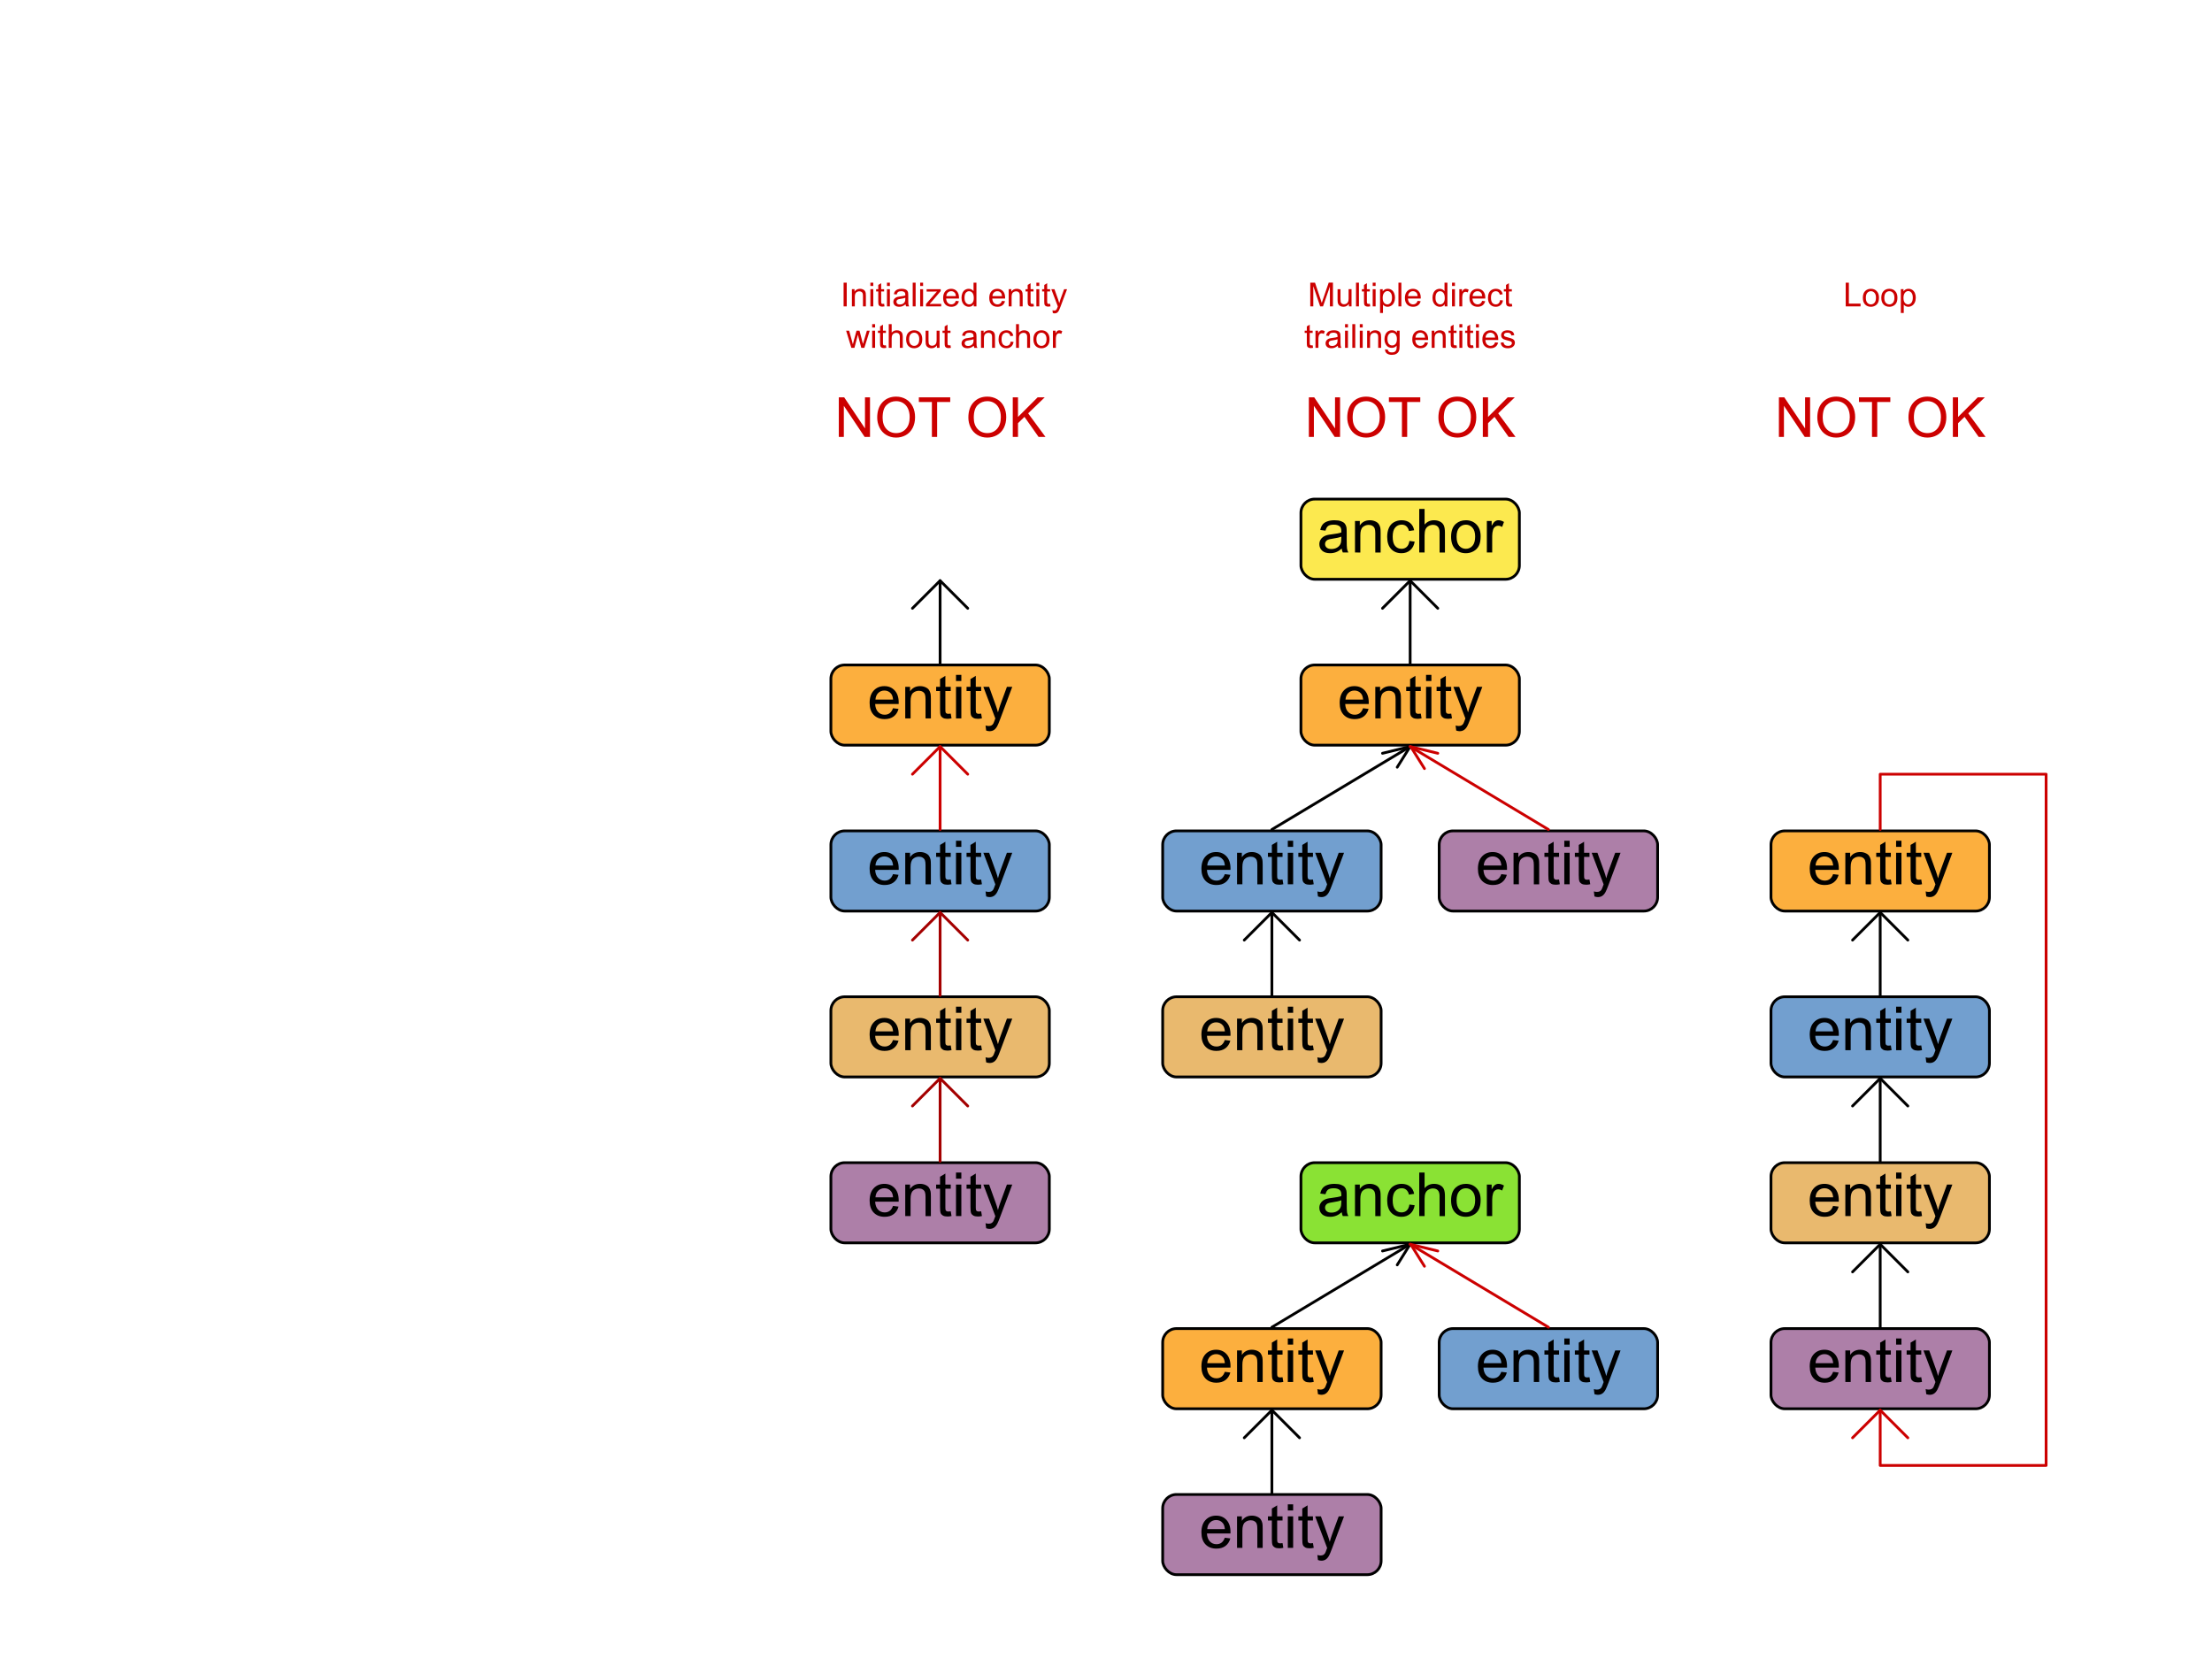 <?xml version="1.0" encoding="UTF-8" standalone="no"?>
<svg
   width="800"
   height="600"
   id="svg2"
   version="1.1"
   xmlns="http://www.w3.org/2000/svg"
   xmlns:svg="http://www.w3.org/2000/svg"
   xmlns:rdf="http://www.w3.org/1999/02/22-rdf-syntax-ns#"
   xmlns:cc="http://creativecommons.org/ns#"
   xmlns:dc="http://purl.org/dc/elements/1.1/">
  <defs
     id="defs4" />
  <g
     id="layer2"
     style="display:inline">
    <rect
       ry="5"
       rx="5"
       y="300.5"
       x="640.5"
       height="29"
       width="79"
       id="rect4248"
       style="fill:#fcaf3e;fill-opacity:1;stroke:#000000;stroke-width:1;stroke-linecap:round;stroke-linejoin:round;stroke-miterlimit:4;stroke-dasharray:none" />
    <path
       style="font-size:22px;line-height:1.25;font-family:'Liberation Sans';-inkscape-font-specification:'Liberation Sans, Normal';text-align:center;text-anchor:middle"
       d="m 82.968,136.143 1.998,0.247 q -0.473,1.751 -1.751,2.718 -1.278,0.967 -3.266,0.967 -2.503,0 -3.975,-1.536 -1.461,-1.547 -1.461,-4.329 0,-2.879 1.482,-4.469 1.482,-1.59 3.846,-1.59 2.288,0 3.738,1.558 1.45,1.558 1.45,4.383 0,0.172 -0.011,0.516 h -8.508 q 0.107,1.88 1.063,2.879 0.956,0.999 2.385,0.999 1.063,0 1.815,-0.559 0.752,-0.559 1.192,-1.783 z m -6.349,-3.126 h 6.37 q -0.129,-1.439 -0.73,-2.159 -0.924,-1.117 -2.396,-1.117 -1.332,0 -2.245,0.892 -0.902,0.892 -0.999,2.385 z m 10.774,6.8 v -11.408 h 1.74 v 1.622 q 1.257,-1.88 3.631,-1.88 1.031,0 1.891,0.376 0.87,0.365 1.3,0.967 0.43,0.602 0.602,1.429 0.107,0.537 0.107,1.88 v 7.015 h -1.934 v -6.939 q 0,-1.182 -0.226,-1.762 -0.226,-0.591 -0.806,-0.935 -0.569,-0.354 -1.343,-0.354 -1.235,0 -2.138,0.784 -0.892,0.784 -0.892,2.976 v 6.23 z m 16.457,-1.729 0.279,1.708 q -0.816,0.172 -1.461,0.172 -1.053,0 -1.633,-0.333 -0.58,-0.333 -0.816,-0.87 -0.236,-0.548 -0.236,-2.288 v -6.563 h -1.418 v -1.504 h 1.418 v -2.825 l 1.923,-1.16 v 3.985 h 1.944 v 1.504 h -1.944 v 6.671 q 0,0.827 0.097,1.063 0.107,0.236 0.333,0.376 0.236,0.14 0.666,0.14 0.322,0 0.849,-0.075 z m 1.901,-11.795 v -2.224 h 1.934 v 2.224 z m 0,13.524 v -11.408 h 1.934 v 11.408 z m 9.099,-1.729 0.279,1.708 q -0.816,0.172 -1.461,0.172 -1.053,0 -1.633,-0.333 -0.58,-0.333 -0.816,-0.87 -0.236,-0.548 -0.236,-2.288 v -6.563 h -1.418 v -1.504 h 1.418 v -2.825 l 1.923,-1.16 v 3.985 h 1.944 v 1.504 h -1.944 v 6.671 q 0,0.827 0.097,1.063 0.107,0.236 0.333,0.376 0.236,0.14 0.666,0.14 0.322,0 0.849,-0.075 z m 1.805,6.123 -0.215,-1.815 q 0.634,0.172 1.106,0.172 0.645,0 1.031,-0.215 0.387,-0.215 0.634,-0.602 0.183,-0.29 0.591,-1.439 0.054,-0.161 0.172,-0.473 l -4.329,-11.43 h 2.084 l 2.374,6.606 q 0.462,1.257 0.827,2.643 0.333,-1.332 0.795,-2.6 l 2.438,-6.649 h 1.934 l -4.34,11.602 q -0.698,1.88 -1.085,2.589 -0.516,0.956 -1.182,1.396 -0.666,0.451 -1.59,0.451 -0.559,0 -1.246,-0.236 z"
       id="flowRoot4250"
       transform="translate(580,180)"
       aria-label="entity" />
    <rect
       style="fill:#729fcf;fill-opacity:1;stroke:#000000;stroke-width:1;stroke-linecap:round;stroke-linejoin:round;stroke-miterlimit:4;stroke-dasharray:none"
       id="rect4264"
       width="79"
       height="29"
       x="640.5"
       y="360.5"
       rx="5"
       ry="5" />
    <path
       style="font-size:22px;line-height:1.25;font-family:'Liberation Sans';-inkscape-font-specification:'Liberation Sans, Normal';text-align:center;text-anchor:middle"
       d="m 82.968,136.143 1.998,0.247 q -0.473,1.751 -1.751,2.718 -1.278,0.967 -3.266,0.967 -2.503,0 -3.975,-1.536 -1.461,-1.547 -1.461,-4.329 0,-2.879 1.482,-4.469 1.482,-1.59 3.846,-1.59 2.288,0 3.738,1.558 1.45,1.558 1.45,4.383 0,0.172 -0.011,0.516 h -8.508 q 0.107,1.88 1.063,2.879 0.956,0.999 2.385,0.999 1.063,0 1.815,-0.559 0.752,-0.559 1.192,-1.783 z m -6.349,-3.126 h 6.37 q -0.129,-1.439 -0.73,-2.159 -0.924,-1.117 -2.396,-1.117 -1.332,0 -2.245,0.892 -0.902,0.892 -0.999,2.385 z m 10.774,6.8 v -11.408 h 1.74 v 1.622 q 1.257,-1.88 3.631,-1.88 1.031,0 1.891,0.376 0.87,0.365 1.3,0.967 0.43,0.602 0.602,1.429 0.107,0.537 0.107,1.88 v 7.015 h -1.934 v -6.939 q 0,-1.182 -0.226,-1.762 -0.226,-0.591 -0.806,-0.935 -0.569,-0.354 -1.343,-0.354 -1.235,0 -2.138,0.784 -0.892,0.784 -0.892,2.976 v 6.23 z m 16.457,-1.729 0.279,1.708 q -0.816,0.172 -1.461,0.172 -1.053,0 -1.633,-0.333 -0.58,-0.333 -0.816,-0.87 -0.236,-0.548 -0.236,-2.288 v -6.563 h -1.418 v -1.504 h 1.418 v -2.825 l 1.923,-1.16 v 3.985 h 1.944 v 1.504 h -1.944 v 6.671 q 0,0.827 0.097,1.063 0.107,0.236 0.333,0.376 0.236,0.14 0.666,0.14 0.322,0 0.849,-0.075 z m 1.901,-11.795 v -2.224 h 1.934 v 2.224 z m 0,13.524 v -11.408 h 1.934 v 11.408 z m 9.099,-1.729 0.279,1.708 q -0.816,0.172 -1.461,0.172 -1.053,0 -1.633,-0.333 -0.58,-0.333 -0.816,-0.87 -0.236,-0.548 -0.236,-2.288 v -6.563 h -1.418 v -1.504 h 1.418 v -2.825 l 1.923,-1.16 v 3.985 h 1.944 v 1.504 h -1.944 v 6.671 q 0,0.827 0.097,1.063 0.107,0.236 0.333,0.376 0.236,0.14 0.666,0.14 0.322,0 0.849,-0.075 z m 1.805,6.123 -0.215,-1.815 q 0.634,0.172 1.106,0.172 0.645,0 1.031,-0.215 0.387,-0.215 0.634,-0.602 0.183,-0.29 0.591,-1.439 0.054,-0.161 0.172,-0.473 l -4.329,-11.43 h 2.084 l 2.374,6.606 q 0.462,1.257 0.827,2.643 0.333,-1.332 0.795,-2.6 l 2.438,-6.649 h 1.934 l -4.34,11.602 q -0.698,1.88 -1.085,2.589 -0.516,0.956 -1.182,1.396 -0.666,0.451 -1.59,0.451 -0.559,0 -1.246,-0.236 z"
       id="flowRoot4266"
       transform="translate(580,240)"
       aria-label="entity" />
    <g
       id="g4274"
       transform="translate(635,-354.012)">
      <path
         transform="translate(-45,484.012)"
         id="path4276"
         d="m 90,230 0,-30"
         style="color:#000000;fill:none;stroke:#000000;stroke-width:1px;stroke-linecap:round;stroke-linejoin:round;stroke-miterlimit:4;stroke-opacity:1;stroke-dasharray:none;stroke-dashoffset:0;marker:none;visibility:visible;display:inline;overflow:visible;enable-background:accumulate" />
      <path
         transform="translate(-45,484.012)"
         id="path4278"
         d="m 80,210 10,-10 10,10"
         style="color:#000000;fill:none;stroke:#000000;stroke-width:1px;stroke-linecap:round;stroke-linejoin:round;stroke-miterlimit:4;stroke-opacity:1;stroke-dasharray:none;stroke-dashoffset:0;marker:none;visibility:visible;display:inline;overflow:visible;enable-background:accumulate" />
    </g>
    <rect
       ry="5"
       rx="5"
       y="420.5"
       x="640.5"
       height="29"
       width="79"
       id="rect4280"
       style="fill:#e9b96e;fill-opacity:1;stroke:#000000;stroke-width:1;stroke-linecap:round;stroke-linejoin:round;stroke-miterlimit:4;stroke-dasharray:none" />
    <path
       style="font-size:22px;line-height:1.25;font-family:'Liberation Sans';-inkscape-font-specification:'Liberation Sans, Normal';text-align:center;text-anchor:middle"
       d="m 82.968,136.143 1.998,0.247 q -0.473,1.751 -1.751,2.718 -1.278,0.967 -3.266,0.967 -2.503,0 -3.975,-1.536 -1.461,-1.547 -1.461,-4.329 0,-2.879 1.482,-4.469 1.482,-1.59 3.846,-1.59 2.288,0 3.738,1.558 1.45,1.558 1.45,4.383 0,0.172 -0.011,0.516 h -8.508 q 0.107,1.88 1.063,2.879 0.956,0.999 2.385,0.999 1.063,0 1.815,-0.559 0.752,-0.559 1.192,-1.783 z m -6.349,-3.126 h 6.37 q -0.129,-1.439 -0.73,-2.159 -0.924,-1.117 -2.396,-1.117 -1.332,0 -2.245,0.892 -0.902,0.892 -0.999,2.385 z m 10.774,6.8 v -11.408 h 1.74 v 1.622 q 1.257,-1.88 3.631,-1.88 1.031,0 1.891,0.376 0.87,0.365 1.3,0.967 0.43,0.602 0.602,1.429 0.107,0.537 0.107,1.88 v 7.015 h -1.934 v -6.939 q 0,-1.182 -0.226,-1.762 -0.226,-0.591 -0.806,-0.935 -0.569,-0.354 -1.343,-0.354 -1.235,0 -2.138,0.784 -0.892,0.784 -0.892,2.976 v 6.23 z m 16.457,-1.729 0.279,1.708 q -0.816,0.172 -1.461,0.172 -1.053,0 -1.633,-0.333 -0.58,-0.333 -0.816,-0.87 -0.236,-0.548 -0.236,-2.288 v -6.563 h -1.418 v -1.504 h 1.418 v -2.825 l 1.923,-1.16 v 3.985 h 1.944 v 1.504 h -1.944 v 6.671 q 0,0.827 0.097,1.063 0.107,0.236 0.333,0.376 0.236,0.14 0.666,0.14 0.322,0 0.849,-0.075 z m 1.901,-11.795 v -2.224 h 1.934 v 2.224 z m 0,13.524 v -11.408 h 1.934 v 11.408 z m 9.099,-1.729 0.279,1.708 q -0.816,0.172 -1.461,0.172 -1.053,0 -1.633,-0.333 -0.58,-0.333 -0.816,-0.87 -0.236,-0.548 -0.236,-2.288 v -6.563 h -1.418 v -1.504 h 1.418 v -2.825 l 1.923,-1.16 v 3.985 h 1.944 v 1.504 h -1.944 v 6.671 q 0,0.827 0.097,1.063 0.107,0.236 0.333,0.376 0.236,0.14 0.666,0.14 0.322,0 0.849,-0.075 z m 1.805,6.123 -0.215,-1.815 q 0.634,0.172 1.106,0.172 0.645,0 1.031,-0.215 0.387,-0.215 0.634,-0.602 0.183,-0.29 0.591,-1.439 0.054,-0.161 0.172,-0.473 l -4.329,-11.43 h 2.084 l 2.374,6.606 q 0.462,1.257 0.827,2.643 0.333,-1.332 0.795,-2.6 l 2.438,-6.649 h 1.934 l -4.34,11.602 q -0.698,1.88 -1.085,2.589 -0.516,0.956 -1.182,1.396 -0.666,0.451 -1.59,0.451 -0.559,0 -1.246,-0.236 z"
       id="flowRoot4282"
       transform="translate(580,300)"
       aria-label="entity" />
    <g
       transform="translate(635,-294.012)"
       id="g4290">
      <path
         style="color:#000000;fill:none;stroke:#000000;stroke-width:1px;stroke-linecap:round;stroke-linejoin:round;stroke-miterlimit:4;stroke-opacity:1;stroke-dasharray:none;stroke-dashoffset:0;marker:none;visibility:visible;display:inline;overflow:visible;enable-background:accumulate"
         d="m 90,230 0,-30"
         id="path4292"
         transform="translate(-45,484.012)" />
      <path
         style="color:#000000;fill:none;stroke:#000000;stroke-width:1px;stroke-linecap:round;stroke-linejoin:round;stroke-miterlimit:4;stroke-opacity:1;stroke-dasharray:none;stroke-dashoffset:0;marker:none;visibility:visible;display:inline;overflow:visible;enable-background:accumulate"
         d="m 80,210 10,-10 10,10"
         id="path4294"
         transform="translate(-45,484.012)" />
    </g>
    <rect
       style="fill:#ad7fa8;fill-opacity:1;stroke:#000000;stroke-width:1;stroke-linecap:round;stroke-linejoin:round;stroke-miterlimit:4;stroke-dasharray:none"
       id="rect4296"
       width="79"
       height="29"
       x="640.5"
       y="480.5"
       rx="5"
       ry="5" />
    <path
       style="font-size:22px;line-height:1.25;font-family:'Liberation Sans';-inkscape-font-specification:'Liberation Sans, Normal';text-align:center;text-anchor:middle"
       d="m 82.968,136.143 1.998,0.247 q -0.473,1.751 -1.751,2.718 -1.278,0.967 -3.266,0.967 -2.503,0 -3.975,-1.536 -1.461,-1.547 -1.461,-4.329 0,-2.879 1.482,-4.469 1.482,-1.59 3.846,-1.59 2.288,0 3.738,1.558 1.45,1.558 1.45,4.383 0,0.172 -0.011,0.516 h -8.508 q 0.107,1.88 1.063,2.879 0.956,0.999 2.385,0.999 1.063,0 1.815,-0.559 0.752,-0.559 1.192,-1.783 z m -6.349,-3.126 h 6.37 q -0.129,-1.439 -0.73,-2.159 -0.924,-1.117 -2.396,-1.117 -1.332,0 -2.245,0.892 -0.902,0.892 -0.999,2.385 z m 10.774,6.8 v -11.408 h 1.74 v 1.622 q 1.257,-1.88 3.631,-1.88 1.031,0 1.891,0.376 0.87,0.365 1.3,0.967 0.43,0.602 0.602,1.429 0.107,0.537 0.107,1.88 v 7.015 h -1.934 v -6.939 q 0,-1.182 -0.226,-1.762 -0.226,-0.591 -0.806,-0.935 -0.569,-0.354 -1.343,-0.354 -1.235,0 -2.138,0.784 -0.892,0.784 -0.892,2.976 v 6.23 z m 16.457,-1.729 0.279,1.708 q -0.816,0.172 -1.461,0.172 -1.053,0 -1.633,-0.333 -0.58,-0.333 -0.816,-0.87 -0.236,-0.548 -0.236,-2.288 v -6.563 h -1.418 v -1.504 h 1.418 v -2.825 l 1.923,-1.16 v 3.985 h 1.944 v 1.504 h -1.944 v 6.671 q 0,0.827 0.097,1.063 0.107,0.236 0.333,0.376 0.236,0.14 0.666,0.14 0.322,0 0.849,-0.075 z m 1.901,-11.795 v -2.224 h 1.934 v 2.224 z m 0,13.524 v -11.408 h 1.934 v 11.408 z m 9.099,-1.729 0.279,1.708 q -0.816,0.172 -1.461,0.172 -1.053,0 -1.633,-0.333 -0.58,-0.333 -0.816,-0.87 -0.236,-0.548 -0.236,-2.288 v -6.563 h -1.418 v -1.504 h 1.418 v -2.825 l 1.923,-1.16 v 3.985 h 1.944 v 1.504 h -1.944 v 6.671 q 0,0.827 0.097,1.063 0.107,0.236 0.333,0.376 0.236,0.14 0.666,0.14 0.322,0 0.849,-0.075 z m 1.805,6.123 -0.215,-1.815 q 0.634,0.172 1.106,0.172 0.645,0 1.031,-0.215 0.387,-0.215 0.634,-0.602 0.183,-0.29 0.591,-1.439 0.054,-0.161 0.172,-0.473 l -4.329,-11.43 h 2.084 l 2.374,6.606 q 0.462,1.257 0.827,2.643 0.333,-1.332 0.795,-2.6 l 2.438,-6.649 h 1.934 l -4.34,11.602 q -0.698,1.88 -1.085,2.589 -0.516,0.956 -1.182,1.396 -0.666,0.451 -1.59,0.451 -0.559,0 -1.246,-0.236 z"
       id="flowRoot4298"
       transform="translate(580,360)"
       aria-label="entity" />
    <g
       id="g4306"
       transform="translate(635,-234.012)">
      <path
         transform="translate(-45,484.012)"
         id="path4308"
         d="m 90,230 0,-30"
         style="color:#000000;fill:none;stroke:#000000;stroke-width:1px;stroke-linecap:round;stroke-linejoin:round;stroke-miterlimit:4;stroke-opacity:1;stroke-dasharray:none;stroke-dashoffset:0;marker:none;visibility:visible;display:inline;overflow:visible;enable-background:accumulate" />
      <path
         transform="translate(-45,484.012)"
         id="path4310"
         d="m 80,210 10,-10 10,10"
         style="color:#000000;fill:none;stroke:#000000;stroke-width:1px;stroke-linecap:round;stroke-linejoin:round;stroke-miterlimit:4;stroke-opacity:1;stroke-dasharray:none;stroke-dashoffset:0;marker:none;visibility:visible;display:inline;overflow:visible;enable-background:accumulate" />
    </g>
    <g
       transform="translate(85,-354.012)"
       id="g4324"
       style="stroke:#cc0000">
      <g
         transform="translate(550,180)"
         id="g4312"
         style="stroke:#cc0000">
        <path
           style="color:#000000;fill:none;stroke:#cc0000;stroke-width:1px;stroke-linecap:round;stroke-linejoin:round;stroke-miterlimit:4;stroke-opacity:1;stroke-dasharray:none;stroke-dashoffset:0;marker:none;visibility:visible;display:inline;overflow:visible;enable-background:accumulate"
           d="m 80,210 10,-10 10,10"
           id="path4316"
           transform="translate(-45,484.012)" />
      </g>
      <path
         style="color:#000000;fill:none;stroke:#cc0000;stroke-width:1px;stroke-linecap:round;stroke-linejoin:round;stroke-miterlimit:4;stroke-opacity:1;stroke-dasharray:none;stroke-dashoffset:0;marker:none;visibility:visible;display:inline;overflow:visible;enable-background:accumulate"
         d="m 640,230 0,-20 60,0 0,250 -60,0 0,-20"
         id="path4322"
         transform="translate(-45,424.012)" />
    </g>
    <path
       style="font-size:20px;line-height:1.25;font-family:'Liberation Sans';-inkscape-font-specification:'Liberation Sans, Normal';text-align:center;text-anchor:middle;fill:#cc0000"
       d="M 63.369,138.015 V 123.699 H 65.312 l 7.52,11.24 v -11.24 h 1.816 v 14.316 h -1.943 l -7.52,-11.25 v 11.25 z m 13.887,-6.973 q 0,-3.564 1.914,-5.576 1.914,-2.021 4.941,-2.021 1.982,0 3.574,0.947 1.592,0.947 2.422,2.646 0.84,1.689 0.84,3.838 0,2.178 -0.879,3.896 -0.879,1.719 -2.49,2.607 -1.611,0.879 -3.477,0.879 -2.021,0 -3.613,-0.977 -1.592,-0.977 -2.412,-2.666 -0.82,-1.689 -0.82,-3.574 z m 1.953,0.029 q 0,2.588 1.387,4.082 1.396,1.484 3.496,1.484 2.139,0 3.516,-1.504 1.387,-1.504 1.387,-4.268 0,-1.748 -0.596,-3.047 -0.586,-1.309 -1.729,-2.021 -1.133,-0.723 -2.549,-0.723 -2.012,0 -3.467,1.387 -1.445,1.377 -1.445,4.609 z m 17.822,6.943 v -12.627 h -4.717 v -1.689 h 11.348 v 1.689 h -4.736 v 12.627 z m 13.193,-6.973 q 0,-3.564 1.914,-5.576 1.914,-2.021 4.941,-2.021 1.982,0 3.574,0.947 1.592,0.947 2.422,2.646 0.84,1.689 0.84,3.838 0,2.178 -0.879,3.896 -0.879,1.719 -2.49,2.607 -1.611,0.879 -3.477,0.879 -2.021,0 -3.613,-0.977 -1.592,-0.977 -2.412,-2.666 -0.82,-1.689 -0.82,-3.574 z m 1.953,0.029 q 0,2.588 1.387,4.082 1.396,1.484 3.496,1.484 2.139,0 3.516,-1.504 1.387,-1.504 1.387,-4.268 0,-1.748 -0.596,-3.047 -0.586,-1.309 -1.729,-2.021 -1.133,-0.723 -2.549,-0.723 -2.012,0 -3.467,1.387 -1.445,1.377 -1.445,4.609 z m 14.102,6.943 v -14.316 h 1.895 v 7.1 l 7.109,-7.1 h 2.568 l -6.006,5.801 6.27,8.516 h -2.5 l -5.098,-7.246 -2.344,2.285 v 4.961 z"
       id="flowRoot3418"
       transform="translate(580,20)"
       aria-label="NOT OK " />
    <path
       style="font-size:12px;line-height:1.25;font-family:'Liberation Sans';-inkscape-font-specification:'Liberation Sans, Normal';text-align:center;text-anchor:middle;fill:#cc0000"
       d="m -32.469,90.809 v -8.59 h 1.137 v 7.576 h 4.23 v 1.014 z m 6.193,-3.111 q 0,-1.729 0.961,-2.561 0.803,-0.691 1.957,-0.691 1.283,0 2.098,0.844 0.814,0.838 0.814,2.32 0,1.201 -0.363,1.893 -0.357,0.686 -1.049,1.066 -0.686,0.381 -1.5,0.381 -1.307,0 -2.115,-0.838 -0.803,-0.838 -0.803,-2.414 z m 1.084,0 q 0,1.195 0.521,1.793 0.521,0.592 1.312,0.592 0.785,0 1.307,-0.598 0.521,-0.598 0.521,-1.822 0,-1.154 -0.527,-1.746 -0.521,-0.598 -1.301,-0.598 -0.791,0 -1.312,0.592 -0.521,0.592 -0.521,1.787 z m 5.59,0 q 0,-1.729 0.961,-2.561 0.803,-0.691 1.957,-0.691 1.283,0 2.098,0.844 0.814,0.838 0.814,2.32 0,1.201 -0.363,1.893 -0.357,0.686 -1.049,1.066 -0.686,0.381 -1.5,0.381 -1.307,0 -2.115,-0.838 -0.803,-0.838 -0.803,-2.414 z m 1.084,0 q 0,1.195 0.521,1.793 0.521,0.592 1.312,0.592 0.785,0 1.307,-0.598 0.521,-0.598 0.521,-1.822 0,-1.154 -0.527,-1.746 -0.521,-0.598 -1.301,-0.598 -0.791,0 -1.312,0.592 -0.521,0.592 -0.521,1.787 z m 5.982,5.496 v -8.607 h 0.961 v 0.809 q 0.34,-0.475 0.768,-0.709 0.428,-0.24 1.037,-0.24 0.797,0 1.406,0.41 0.609,0.41 0.92,1.16 0.311,0.744 0.311,1.635 0,0.955 -0.346,1.723 -0.34,0.762 -0.996,1.172 -0.65,0.404 -1.371,0.404 -0.527,0 -0.949,-0.223 -0.416,-0.223 -0.686,-0.562 v 3.029 z m 0.955,-5.461 q 0,1.201 0.486,1.775 0.486,0.574 1.178,0.574 0.703,0 1.201,-0.592 0.504,-0.598 0.504,-1.846 0,-1.189 -0.492,-1.781 -0.486,-0.592 -1.166,-0.592 -0.674,0 -1.195,0.633 -0.516,0.627 -0.516,1.828 z"
       id="flowRoot3426"
       transform="translate(700,20)"
       aria-label="Loop" />
  </g>
  <g
     id="layer3"
     style="display:inline">
    <g
       transform="translate(465,-414.012)"
       id="g4172">
      <rect
         style="fill:#fce94f;fill-opacity:1;stroke:#000000;stroke-width:1;stroke-linecap:round;stroke-linejoin:round;stroke-miterlimit:4;stroke-dasharray:none"
         id="rect4174"
         width="79"
         height="29"
         x="5.5"
         y="594.512"
         rx="5"
         ry="5" />
      <path
         style="font-size:22px;line-height:1.25;font-family:'Liberation Sans';-inkscape-font-specification:'Liberation Sans, Normal';text-align:center;text-anchor:middle"
         d="m 75.261,138.409 q -1.074,0.913 -2.073,1.289 -0.988,0.376 -2.127,0.376 -1.88,0 -2.89,-0.913 -1.01,-0.924 -1.01,-2.353 0,-0.838 0.376,-1.525 0.387,-0.698 0.999,-1.117 0.623,-0.419 1.396,-0.634 0.569,-0.15 1.719,-0.29 2.342,-0.279 3.448,-0.666 0.011,-0.397 0.011,-0.505 0,-1.182 -0.548,-1.665 -0.741,-0.655 -2.202,-0.655 -1.364,0 -2.02,0.483 -0.645,0.473 -0.956,1.687 l -1.891,-0.258 q 0.258,-1.214 0.849,-1.955 0.591,-0.752 1.708,-1.149 1.117,-0.408 2.589,-0.408 1.461,0 2.374,0.344 0.913,0.344 1.343,0.87 0.43,0.516 0.602,1.311 0.097,0.494 0.097,1.783 v 2.578 q 0,2.696 0.118,3.416 0.129,0.709 0.494,1.364 h -2.02 q -0.301,-0.602 -0.387,-1.407 z m -0.161,-4.318 q -1.053,0.43 -3.158,0.73 -1.192,0.172 -1.687,0.387 -0.494,0.215 -0.763,0.634 -0.269,0.408 -0.269,0.913 0,0.773 0.58,1.289 0.591,0.516 1.719,0.516 1.117,0 1.987,-0.483 0.87,-0.494 1.278,-1.343 0.312,-0.655 0.312,-1.934 z m 4.952,5.726 v -11.408 h 1.74 v 1.622 q 1.257,-1.88 3.631,-1.88 1.031,0 1.891,0.376 0.87,0.365 1.3,0.967 0.43,0.602 0.602,1.429 0.107,0.537 0.107,1.88 v 7.015 h -1.934 v -6.939 q 0,-1.182 -0.226,-1.762 -0.226,-0.591 -0.806,-0.935 -0.569,-0.354 -1.343,-0.354 -1.235,0 -2.138,0.784 -0.892,0.784 -0.892,2.976 v 6.23 z m 19.68,-4.179 1.901,0.247 q -0.312,1.966 -1.601,3.083 -1.278,1.106 -3.147,1.106 -2.342,0 -3.771,-1.525 -1.418,-1.536 -1.418,-4.394 0,-1.848 0.612,-3.233 0.612,-1.386 1.858,-2.073 1.257,-0.698 2.729,-0.698 1.858,0 3.04,0.945 1.182,0.935 1.515,2.664 L 99.57,132.05 q -0.269,-1.149 -0.956,-1.73 -0.677,-0.58 -1.644,-0.58 -1.461,0 -2.374,1.053 -0.913,1.042 -0.913,3.309 0,2.299 0.881,3.341 0.881,1.042 2.299,1.042 1.139,0 1.901,-0.698 0.763,-0.698 0.967,-2.148 z m 3.556,4.179 v -15.748 h 1.934 v 5.65 q 1.354,-1.568 3.416,-1.568 1.268,0 2.202,0.505 0.935,0.494 1.332,1.375 0.408,0.881 0.408,2.557 v 7.229 h -1.934 v -7.229 q 0,-1.45 -0.634,-2.105 -0.623,-0.666 -1.772,-0.666 -0.859,0 -1.622,0.451 -0.752,0.44 -1.074,1.203 -0.322,0.763 -0.322,2.105 v 6.241 z m 11.516,-5.704 q 0,-3.169 1.762,-4.694 1.472,-1.268 3.588,-1.268 2.353,0 3.846,1.547 1.493,1.536 1.493,4.254 0,2.202 -0.666,3.47 -0.655,1.257 -1.923,1.955 -1.257,0.698 -2.75,0.698 -2.396,0 -3.878,-1.536 -1.472,-1.536 -1.472,-4.426 z m 1.987,0 q 0,2.191 0.956,3.287 0.956,1.085 2.406,1.085 1.439,0 2.396,-1.096 0.956,-1.096 0.956,-3.341 0,-2.116 -0.967,-3.201 -0.956,-1.096 -2.385,-1.096 -1.45,0 -2.406,1.085 -0.956,1.085 -0.956,3.276 z m 10.946,5.704 v -11.408 h 1.74 v 1.73 q 0.666,-1.214 1.225,-1.601 0.569,-0.387 1.246,-0.387 0.978,0 1.987,0.623 l -0.666,1.794 q -0.709,-0.419 -1.418,-0.419 -0.634,0 -1.139,0.387 -0.505,0.376 -0.72,1.053 -0.322,1.031 -0.322,2.256 v 5.973 z"
         id="flowRoot4176"
         transform="translate(-55,474.012)"
         aria-label="anchor" />
    </g>
    <rect
       style="fill:#fcaf3e;fill-opacity:1;stroke:#000000;stroke-width:1;stroke-linecap:round;stroke-linejoin:round;stroke-miterlimit:4;stroke-dasharray:none"
       id="rect4184"
       width="79"
       height="29"
       x="470.5"
       y="240.5"
       rx="5"
       ry="5" />
    <path
       style="font-size:22px;line-height:1.25;font-family:'Liberation Sans';-inkscape-font-specification:'Liberation Sans, Normal';text-align:center;text-anchor:middle"
       d="m 82.968,136.143 1.998,0.247 q -0.473,1.751 -1.751,2.718 -1.278,0.967 -3.266,0.967 -2.503,0 -3.975,-1.536 -1.461,-1.547 -1.461,-4.329 0,-2.879 1.482,-4.469 1.482,-1.59 3.846,-1.59 2.288,0 3.738,1.558 1.45,1.558 1.45,4.383 0,0.172 -0.011,0.516 h -8.508 q 0.107,1.88 1.063,2.879 0.956,0.999 2.385,0.999 1.063,0 1.815,-0.559 0.752,-0.559 1.192,-1.783 z m -6.349,-3.126 h 6.37 q -0.129,-1.439 -0.73,-2.159 -0.924,-1.117 -2.396,-1.117 -1.332,0 -2.245,0.892 -0.902,0.892 -0.999,2.385 z m 10.774,6.8 v -11.408 h 1.74 v 1.622 q 1.257,-1.88 3.631,-1.88 1.031,0 1.891,0.376 0.87,0.365 1.3,0.967 0.43,0.602 0.602,1.429 0.107,0.537 0.107,1.88 v 7.015 h -1.934 v -6.939 q 0,-1.182 -0.226,-1.762 -0.226,-0.591 -0.806,-0.935 -0.569,-0.354 -1.343,-0.354 -1.235,0 -2.138,0.784 -0.892,0.784 -0.892,2.976 v 6.23 z m 16.457,-1.729 0.279,1.708 q -0.816,0.172 -1.461,0.172 -1.053,0 -1.633,-0.333 -0.58,-0.333 -0.816,-0.87 -0.236,-0.548 -0.236,-2.288 v -6.563 h -1.418 v -1.504 h 1.418 v -2.825 l 1.923,-1.16 v 3.985 h 1.944 v 1.504 h -1.944 v 6.671 q 0,0.827 0.097,1.063 0.107,0.236 0.333,0.376 0.236,0.14 0.666,0.14 0.322,0 0.849,-0.075 z m 1.901,-11.795 v -2.224 h 1.934 v 2.224 z m 0,13.524 v -11.408 h 1.934 v 11.408 z m 9.099,-1.729 0.279,1.708 q -0.816,0.172 -1.461,0.172 -1.053,0 -1.633,-0.333 -0.58,-0.333 -0.816,-0.87 -0.236,-0.548 -0.236,-2.288 v -6.563 h -1.418 v -1.504 h 1.418 v -2.825 l 1.923,-1.16 v 3.985 h 1.944 v 1.504 h -1.944 v 6.671 q 0,0.827 0.097,1.063 0.107,0.236 0.333,0.376 0.236,0.14 0.666,0.14 0.322,0 0.849,-0.075 z m 1.805,6.123 -0.215,-1.815 q 0.634,0.172 1.106,0.172 0.645,0 1.031,-0.215 0.387,-0.215 0.634,-0.602 0.183,-0.29 0.591,-1.439 0.054,-0.161 0.172,-0.473 l -4.329,-11.43 h 2.084 l 2.374,6.606 q 0.462,1.257 0.827,2.643 0.333,-1.332 0.795,-2.6 l 2.438,-6.649 h 1.934 l -4.34,11.602 q -0.698,1.88 -1.085,2.589 -0.516,0.956 -1.182,1.396 -0.666,0.451 -1.59,0.451 -0.559,0 -1.246,-0.236 z"
       id="flowRoot4186"
       transform="translate(410,120)"
       aria-label="entity" />
    <g
       id="g4194"
       transform="translate(465,-474.012)">
      <path
         transform="translate(-45,484.012)"
         id="path4196"
         d="m 90,230 0,-30"
         style="color:#000000;fill:none;stroke:#000000;stroke-width:1px;stroke-linecap:round;stroke-linejoin:round;stroke-miterlimit:4;stroke-opacity:1;stroke-dasharray:none;stroke-dashoffset:0;marker:none;visibility:visible;display:inline;overflow:visible;enable-background:accumulate" />
      <path
         transform="translate(-45,484.012)"
         id="path4198"
         d="m 80,210 10,-10 10,10"
         style="color:#000000;fill:none;stroke:#000000;stroke-width:1px;stroke-linecap:round;stroke-linejoin:round;stroke-miterlimit:4;stroke-opacity:1;stroke-dasharray:none;stroke-dashoffset:0;marker:none;visibility:visible;display:inline;overflow:visible;enable-background:accumulate" />
    </g>
    <rect
       ry="5"
       rx="5"
       y="300.5"
       x="420.5"
       height="29"
       width="79"
       id="rect4200"
       style="fill:#729fcf;fill-opacity:1;stroke:#000000;stroke-width:1;stroke-linecap:round;stroke-linejoin:round;stroke-miterlimit:4;stroke-dasharray:none" />
    <path
       style="font-size:22px;line-height:1.25;font-family:'Liberation Sans';-inkscape-font-specification:'Liberation Sans, Normal';text-align:center;text-anchor:middle"
       d="m 82.968,136.143 1.998,0.247 q -0.473,1.751 -1.751,2.718 -1.278,0.967 -3.266,0.967 -2.503,0 -3.975,-1.536 -1.461,-1.547 -1.461,-4.329 0,-2.879 1.482,-4.469 1.482,-1.59 3.846,-1.59 2.288,0 3.738,1.558 1.45,1.558 1.45,4.383 0,0.172 -0.011,0.516 h -8.508 q 0.107,1.88 1.063,2.879 0.956,0.999 2.385,0.999 1.063,0 1.815,-0.559 0.752,-0.559 1.192,-1.783 z m -6.349,-3.126 h 6.37 q -0.129,-1.439 -0.73,-2.159 -0.924,-1.117 -2.396,-1.117 -1.332,0 -2.245,0.892 -0.902,0.892 -0.999,2.385 z m 10.774,6.8 v -11.408 h 1.74 v 1.622 q 1.257,-1.88 3.631,-1.88 1.031,0 1.891,0.376 0.87,0.365 1.3,0.967 0.43,0.602 0.602,1.429 0.107,0.537 0.107,1.88 v 7.015 h -1.934 v -6.939 q 0,-1.182 -0.226,-1.762 -0.226,-0.591 -0.806,-0.935 -0.569,-0.354 -1.343,-0.354 -1.235,0 -2.138,0.784 -0.892,0.784 -0.892,2.976 v 6.23 z m 16.457,-1.729 0.279,1.708 q -0.816,0.172 -1.461,0.172 -1.053,0 -1.633,-0.333 -0.58,-0.333 -0.816,-0.87 -0.236,-0.548 -0.236,-2.288 v -6.563 h -1.418 v -1.504 h 1.418 v -2.825 l 1.923,-1.16 v 3.985 h 1.944 v 1.504 h -1.944 v 6.671 q 0,0.827 0.097,1.063 0.107,0.236 0.333,0.376 0.236,0.14 0.666,0.14 0.322,0 0.849,-0.075 z m 1.901,-11.795 v -2.224 h 1.934 v 2.224 z m 0,13.524 v -11.408 h 1.934 v 11.408 z m 9.099,-1.729 0.279,1.708 q -0.816,0.172 -1.461,0.172 -1.053,0 -1.633,-0.333 -0.58,-0.333 -0.816,-0.87 -0.236,-0.548 -0.236,-2.288 v -6.563 h -1.418 v -1.504 h 1.418 v -2.825 l 1.923,-1.16 v 3.985 h 1.944 v 1.504 h -1.944 v 6.671 q 0,0.827 0.097,1.063 0.107,0.236 0.333,0.376 0.236,0.14 0.666,0.14 0.322,0 0.849,-0.075 z m 1.805,6.123 -0.215,-1.815 q 0.634,0.172 1.106,0.172 0.645,0 1.031,-0.215 0.387,-0.215 0.634,-0.602 0.183,-0.29 0.591,-1.439 0.054,-0.161 0.172,-0.473 l -4.329,-11.43 h 2.084 l 2.374,6.606 q 0.462,1.257 0.827,2.643 0.333,-1.332 0.795,-2.6 l 2.438,-6.649 h 1.934 l -4.34,11.602 q -0.698,1.88 -1.085,2.589 -0.516,0.956 -1.182,1.396 -0.666,0.451 -1.59,0.451 -0.559,0 -1.246,-0.236 z"
       id="flowRoot4202"
       transform="translate(360,180)"
       aria-label="entity" />
    <rect
       style="fill:#e9b96e;fill-opacity:1;stroke:#000000;stroke-width:1;stroke-linecap:round;stroke-linejoin:round;stroke-miterlimit:4;stroke-dasharray:none"
       id="rect4216"
       width="79"
       height="29"
       x="420.5"
       y="360.5"
       rx="5"
       ry="5" />
    <path
       style="font-size:22px;line-height:1.25;font-family:'Liberation Sans';-inkscape-font-specification:'Liberation Sans, Normal';text-align:center;text-anchor:middle"
       d="m 82.968,136.143 1.998,0.247 q -0.473,1.751 -1.751,2.718 -1.278,0.967 -3.266,0.967 -2.503,0 -3.975,-1.536 -1.461,-1.547 -1.461,-4.329 0,-2.879 1.482,-4.469 1.482,-1.59 3.846,-1.59 2.288,0 3.738,1.558 1.45,1.558 1.45,4.383 0,0.172 -0.011,0.516 h -8.508 q 0.107,1.88 1.063,2.879 0.956,0.999 2.385,0.999 1.063,0 1.815,-0.559 0.752,-0.559 1.192,-1.783 z m -6.349,-3.126 h 6.37 q -0.129,-1.439 -0.73,-2.159 -0.924,-1.117 -2.396,-1.117 -1.332,0 -2.245,0.892 -0.902,0.892 -0.999,2.385 z m 10.774,6.8 v -11.408 h 1.74 v 1.622 q 1.257,-1.88 3.631,-1.88 1.031,0 1.891,0.376 0.87,0.365 1.3,0.967 0.43,0.602 0.602,1.429 0.107,0.537 0.107,1.88 v 7.015 h -1.934 v -6.939 q 0,-1.182 -0.226,-1.762 -0.226,-0.591 -0.806,-0.935 -0.569,-0.354 -1.343,-0.354 -1.235,0 -2.138,0.784 -0.892,0.784 -0.892,2.976 v 6.23 z m 16.457,-1.729 0.279,1.708 q -0.816,0.172 -1.461,0.172 -1.053,0 -1.633,-0.333 -0.58,-0.333 -0.816,-0.87 -0.236,-0.548 -0.236,-2.288 v -6.563 h -1.418 v -1.504 h 1.418 v -2.825 l 1.923,-1.16 v 3.985 h 1.944 v 1.504 h -1.944 v 6.671 q 0,0.827 0.097,1.063 0.107,0.236 0.333,0.376 0.236,0.14 0.666,0.14 0.322,0 0.849,-0.075 z m 1.901,-11.795 v -2.224 h 1.934 v 2.224 z m 0,13.524 v -11.408 h 1.934 v 11.408 z m 9.099,-1.729 0.279,1.708 q -0.816,0.172 -1.461,0.172 -1.053,0 -1.633,-0.333 -0.58,-0.333 -0.816,-0.87 -0.236,-0.548 -0.236,-2.288 v -6.563 h -1.418 v -1.504 h 1.418 v -2.825 l 1.923,-1.16 v 3.985 h 1.944 v 1.504 h -1.944 v 6.671 q 0,0.827 0.097,1.063 0.107,0.236 0.333,0.376 0.236,0.14 0.666,0.14 0.322,0 0.849,-0.075 z m 1.805,6.123 -0.215,-1.815 q 0.634,0.172 1.106,0.172 0.645,0 1.031,-0.215 0.387,-0.215 0.634,-0.602 0.183,-0.29 0.591,-1.439 0.054,-0.161 0.172,-0.473 l -4.329,-11.43 h 2.084 l 2.374,6.606 q 0.462,1.257 0.827,2.643 0.333,-1.332 0.795,-2.6 l 2.438,-6.649 h 1.934 l -4.34,11.602 q -0.698,1.88 -1.085,2.589 -0.516,0.956 -1.182,1.396 -0.666,0.451 -1.59,0.451 -0.559,0 -1.246,-0.236 z"
       id="flowRoot4218"
       transform="translate(360,240)"
       aria-label="entity" />
    <g
       id="g4226"
       transform="translate(415,-354.012)">
      <path
         transform="translate(-45,484.012)"
         id="path4228"
         d="m 90,230 0,-30"
         style="color:#000000;fill:none;stroke:#000000;stroke-width:1px;stroke-linecap:round;stroke-linejoin:round;stroke-miterlimit:4;stroke-opacity:1;stroke-dasharray:none;stroke-dashoffset:0;marker:none;visibility:visible;display:inline;overflow:visible;enable-background:accumulate" />
      <path
         transform="translate(-45,484.012)"
         id="path4230"
         d="m 80,210 10,-10 10,10"
         style="color:#000000;fill:none;stroke:#000000;stroke-width:1px;stroke-linecap:round;stroke-linejoin:round;stroke-miterlimit:4;stroke-opacity:1;stroke-dasharray:none;stroke-dashoffset:0;marker:none;visibility:visible;display:inline;overflow:visible;enable-background:accumulate" />
    </g>
    <rect
       ry="5"
       rx="5"
       y="300.5"
       x="520.5"
       height="29"
       width="79"
       id="rect4232"
       style="fill:#ad7fa8;fill-opacity:1;stroke:#000000;stroke-width:1;stroke-linecap:round;stroke-linejoin:round;stroke-miterlimit:4;stroke-dasharray:none" />
    <path
       style="font-size:22px;line-height:1.25;font-family:'Liberation Sans';-inkscape-font-specification:'Liberation Sans, Normal';text-align:center;text-anchor:middle"
       d="m 82.968,136.143 1.998,0.247 q -0.473,1.751 -1.751,2.718 -1.278,0.967 -3.266,0.967 -2.503,0 -3.975,-1.536 -1.461,-1.547 -1.461,-4.329 0,-2.879 1.482,-4.469 1.482,-1.59 3.846,-1.59 2.288,0 3.738,1.558 1.45,1.558 1.45,4.383 0,0.172 -0.011,0.516 h -8.508 q 0.107,1.88 1.063,2.879 0.956,0.999 2.385,0.999 1.063,0 1.815,-0.559 0.752,-0.559 1.192,-1.783 z m -6.349,-3.126 h 6.37 q -0.129,-1.439 -0.73,-2.159 -0.924,-1.117 -2.396,-1.117 -1.332,0 -2.245,0.892 -0.902,0.892 -0.999,2.385 z m 10.774,6.8 v -11.408 h 1.74 v 1.622 q 1.257,-1.88 3.631,-1.88 1.031,0 1.891,0.376 0.87,0.365 1.3,0.967 0.43,0.602 0.602,1.429 0.107,0.537 0.107,1.88 v 7.015 h -1.934 v -6.939 q 0,-1.182 -0.226,-1.762 -0.226,-0.591 -0.806,-0.935 -0.569,-0.354 -1.343,-0.354 -1.235,0 -2.138,0.784 -0.892,0.784 -0.892,2.976 v 6.23 z m 16.457,-1.729 0.279,1.708 q -0.816,0.172 -1.461,0.172 -1.053,0 -1.633,-0.333 -0.58,-0.333 -0.816,-0.87 -0.236,-0.548 -0.236,-2.288 v -6.563 h -1.418 v -1.504 h 1.418 v -2.825 l 1.923,-1.16 v 3.985 h 1.944 v 1.504 h -1.944 v 6.671 q 0,0.827 0.097,1.063 0.107,0.236 0.333,0.376 0.236,0.14 0.666,0.14 0.322,0 0.849,-0.075 z m 1.901,-11.795 v -2.224 h 1.934 v 2.224 z m 0,13.524 v -11.408 h 1.934 v 11.408 z m 9.099,-1.729 0.279,1.708 q -0.816,0.172 -1.461,0.172 -1.053,0 -1.633,-0.333 -0.58,-0.333 -0.816,-0.87 -0.236,-0.548 -0.236,-2.288 v -6.563 h -1.418 v -1.504 h 1.418 v -2.825 l 1.923,-1.16 v 3.985 h 1.944 v 1.504 h -1.944 v 6.671 q 0,0.827 0.097,1.063 0.107,0.236 0.333,0.376 0.236,0.14 0.666,0.14 0.322,0 0.849,-0.075 z m 1.805,6.123 -0.215,-1.815 q 0.634,0.172 1.106,0.172 0.645,0 1.031,-0.215 0.387,-0.215 0.634,-0.602 0.183,-0.29 0.591,-1.439 0.054,-0.161 0.172,-0.473 l -4.329,-11.43 h 2.084 l 2.374,6.606 q 0.462,1.257 0.827,2.643 0.333,-1.332 0.795,-2.6 l 2.438,-6.649 h 1.934 l -4.34,11.602 q -0.698,1.88 -1.085,2.589 -0.516,0.956 -1.182,1.396 -0.666,0.451 -1.59,0.451 -0.559,0 -1.246,-0.236 z"
       id="flowRoot4234"
       transform="translate(460,180)"
       aria-label="entity" />
    <path
       style="font-size:20px;line-height:1.25;font-family:'Liberation Sans';-inkscape-font-specification:'Liberation Sans, Normal';text-align:center;text-anchor:middle;fill:#cc0000"
       d="M 63.369,138.015 V 123.699 H 65.312 l 7.52,11.24 v -11.24 h 1.816 v 14.316 h -1.943 l -7.52,-11.25 v 11.25 z m 13.887,-6.973 q 0,-3.564 1.914,-5.576 1.914,-2.021 4.941,-2.021 1.982,0 3.574,0.947 1.592,0.947 2.422,2.646 0.84,1.689 0.84,3.838 0,2.178 -0.879,3.896 -0.879,1.719 -2.49,2.607 -1.611,0.879 -3.477,0.879 -2.021,0 -3.613,-0.977 -1.592,-0.977 -2.412,-2.666 -0.82,-1.689 -0.82,-3.574 z m 1.953,0.029 q 0,2.588 1.387,4.082 1.396,1.484 3.496,1.484 2.139,0 3.516,-1.504 1.387,-1.504 1.387,-4.268 0,-1.748 -0.596,-3.047 -0.586,-1.309 -1.729,-2.021 -1.133,-0.723 -2.549,-0.723 -2.012,0 -3.467,1.387 -1.445,1.377 -1.445,4.609 z m 17.822,6.943 v -12.627 h -4.717 v -1.689 h 11.348 v 1.689 h -4.736 v 12.627 z m 13.193,-6.973 q 0,-3.564 1.914,-5.576 1.914,-2.021 4.941,-2.021 1.982,0 3.574,0.947 1.592,0.947 2.422,2.646 0.84,1.689 0.84,3.838 0,2.178 -0.879,3.896 -0.879,1.719 -2.49,2.607 -1.611,0.879 -3.477,0.879 -2.021,0 -3.613,-0.977 -1.592,-0.977 -2.412,-2.666 -0.82,-1.689 -0.82,-3.574 z m 1.953,0.029 q 0,2.588 1.387,4.082 1.396,1.484 3.496,1.484 2.139,0 3.516,-1.504 1.387,-1.504 1.387,-4.268 0,-1.748 -0.596,-3.047 -0.586,-1.309 -1.729,-2.021 -1.133,-0.723 -2.549,-0.723 -2.012,0 -3.467,1.387 -1.445,1.377 -1.445,4.609 z m 14.102,6.943 v -14.316 h 1.895 v 7.1 l 7.109,-7.1 h 2.568 l -6.006,5.801 6.27,8.516 h -2.5 l -5.098,-7.246 -2.344,2.285 v 4.961 z"
       id="flowRoot3400"
       transform="translate(410,20)"
       aria-label="NOT OK " />
    <path
       style="font-size:12px;line-height:1.25;font-family:'Liberation Sans';-inkscape-font-specification:'Liberation Sans, Normal';text-align:center;text-anchor:middle;fill:#cc0000"
       d="m -56.123,90.809 v -8.59 h 1.711 l 2.033,6.082 q 0.281,0.85 0.41,1.271 0.146,-0.469 0.457,-1.377 l 2.057,-5.977 h 1.529 v 8.59 h -1.096 V 83.62 l -2.496,7.189 h -1.025 l -2.484,-7.312 v 7.312 z m 13.975,0 v -0.914 q -0.727,1.055 -1.975,1.055 -0.551,0 -1.031,-0.211 -0.475,-0.211 -0.709,-0.527 -0.229,-0.322 -0.322,-0.785 Q -46.25,89.116 -46.25,88.442 v -3.855 h 1.055 v 3.451 q 0,0.826 0.064,1.113 0.1,0.416 0.422,0.656 0.322,0.234 0.797,0.234 0.475,0 0.891,-0.24 0.416,-0.246 0.586,-0.662 0.176,-0.422 0.176,-1.219 v -3.334 h 1.055 v 6.223 z m 2.572,0 v -8.59 h 1.055 v 8.59 z m 4.992,-0.943 0.152,0.932 q -0.445,0.094 -0.797,0.094 -0.574,0 -0.891,-0.182 -0.316,-0.182 -0.445,-0.475 -0.129,-0.299 -0.129,-1.248 v -3.58 h -0.773 v -0.82 h 0.773 v -1.541 l 1.049,-0.633 v 2.174 h 1.061 v 0.82 h -1.061 v 3.639 q 0,0.451 0.053,0.58 0.059,0.129 0.182,0.205 0.129,0.076 0.363,0.076 0.176,0 0.463,-0.041 z m 1.037,-6.434 v -1.213 h 1.055 V 83.432 Z m 0,7.377 v -6.223 h 1.055 v 6.223 z m 2.66,2.385 v -8.607 h 0.961 v 0.809 q 0.34,-0.475 0.768,-0.709 0.428,-0.24 1.037,-0.24 0.797,0 1.406,0.41 0.609,0.41 0.92,1.16 0.311,0.744 0.311,1.635 0,0.955 -0.346,1.723 -0.34,0.762 -0.996,1.172 -0.65,0.404 -1.371,0.404 -0.527,0 -0.949,-0.223 -0.416,-0.223 -0.686,-0.562 v 3.029 z m 0.955,-5.461 q 0,1.201 0.486,1.775 0.486,0.574 1.178,0.574 0.703,0 1.201,-0.592 0.504,-0.598 0.504,-1.846 0,-1.189 -0.492,-1.781 -0.486,-0.592 -1.166,-0.592 -0.674,0 -1.195,0.633 -0.516,0.627 -0.516,1.828 z m 5.695,3.076 v -8.59 h 1.055 v 8.59 z m 6.949,-2.004 1.09,0.135 q -0.258,0.955 -0.955,1.482 -0.697,0.527 -1.781,0.527 -1.365,0 -2.168,-0.838 -0.797,-0.844 -0.797,-2.361 0,-1.57 0.809,-2.438 0.809,-0.867 2.098,-0.867 1.248,0 2.039,0.85 0.791,0.85 0.791,2.391 0,0.094 -0.006,0.281 h -4.641 q 0.059,1.025 0.58,1.57 0.521,0.545 1.301,0.545 0.58,0 0.99,-0.305 0.41,-0.305 0.65,-0.973 z M -20.75,87.1 h 3.475 q -0.07,-0.785 -0.398,-1.178 -0.504,-0.609 -1.307,-0.609 -0.727,0 -1.225,0.486 -0.492,0.486 -0.545,1.301 z m 13.248,3.709 v -0.785 q -0.592,0.926 -1.74,0.926 -0.744,0 -1.371,-0.41 -0.621,-0.41 -0.967,-1.143 -0.34,-0.738 -0.34,-1.693 0,-0.932 0.311,-1.688 0.311,-0.762 0.932,-1.166 0.621,-0.404 1.389,-0.404 0.562,0 1.002,0.24 0.439,0.234 0.715,0.615 v -3.082 h 1.049 v 8.59 z m -3.334,-3.105 q 0,1.195 0.504,1.787 0.504,0.592 1.189,0.592 0.691,0 1.172,-0.562 0.486,-0.568 0.486,-1.729 0,-1.277 -0.492,-1.875 -0.492,-0.598 -1.213,-0.598 -0.703,0 -1.178,0.574 -0.469,0.574 -0.469,1.811 z M -4.859,83.432 v -1.213 h 1.055 V 83.432 Z m 0,7.377 v -6.223 h 1.055 v 6.223 z m 2.648,0 v -6.223 h 0.949 v 0.943 q 0.363,-0.662 0.668,-0.873 0.311,-0.211 0.68,-0.211 0.533,0 1.084,0.34 l -0.363,0.979 q -0.387,-0.229 -0.773,-0.229 -0.346,0 -0.621,0.211 -0.275,0.205 -0.393,0.574 -0.176,0.562 -0.176,1.23 v 3.258 z m 8.268,-2.004 1.09,0.135 q -0.258,0.955 -0.955,1.482 -0.697,0.527 -1.781,0.527 -1.365,0 -2.168,-0.838 -0.797,-0.844 -0.797,-2.361 0,-1.57 0.809,-2.438 0.809,-0.867 2.098,-0.867 1.248,0 2.039,0.85 0.791,0.85 0.791,2.391 0,0.094 -0.006,0.281 H 2.535 q 0.059,1.025 0.58,1.57 0.521,0.545 1.301,0.545 0.58,0 0.99,-0.305 0.41,-0.305 0.65,-0.973 z M 2.594,87.1 H 6.068 Q 5.998,86.315 5.67,85.922 5.166,85.313 4.363,85.313 q -0.727,0 -1.225,0.486 -0.492,0.486 -0.545,1.301 z m 9.938,1.43 1.037,0.135 q -0.17,1.072 -0.873,1.682 -0.697,0.604 -1.717,0.604 -1.277,0 -2.057,-0.832 -0.773,-0.838 -0.773,-2.396 0,-1.008 0.334,-1.764 0.334,-0.756 1.014,-1.131 0.686,-0.381 1.488,-0.381 1.014,0 1.658,0.516 0.645,0.51 0.826,1.453 l -1.025,0.158 q -0.146,-0.627 -0.521,-0.943 -0.369,-0.316 -0.896,-0.316 -0.797,0 -1.295,0.574 -0.498,0.568 -0.498,1.805 0,1.254 0.48,1.822 0.48,0.568 1.254,0.568 0.621,0 1.037,-0.381 0.416,-0.381 0.527,-1.172 z m 4.242,1.336 0.152,0.932 q -0.445,0.094 -0.797,0.094 -0.574,0 -0.891,-0.182 -0.316,-0.182 -0.445,-0.475 -0.129,-0.299 -0.129,-1.248 v -3.58 h -0.773 v -0.82 h 0.773 v -1.541 l 1.049,-0.633 v 2.174 h 1.061 v 0.82 h -1.061 v 3.639 q 0,0.451 0.053,0.58 0.059,0.129 0.182,0.205 0.129,0.076 0.363,0.076 0.176,0 0.463,-0.041 z m -72.032,15 0.152,0.932 q -0.445,0.094 -0.797,0.094 -0.574,0 -0.891,-0.182 -0.316,-0.182 -0.445,-0.475 -0.129,-0.299 -0.129,-1.248 v -3.58 h -0.773 v -0.82 h 0.773 v -1.541 l 1.049,-0.633 v 2.174 h 1.061 v 0.82 h -1.061 v 3.639 q 0,0.451 0.053,0.58 0.059,0.129 0.182,0.205 0.129,0.076 0.363,0.076 0.176,0 0.463,-0.041 z m 1.02,0.943 v -6.223 h 0.949 v 0.943 q 0.363,-0.662 0.668,-0.873 0.311,-0.211 0.68,-0.211 0.533,0 1.084,0.34 l -0.363,0.979 q -0.387,-0.229 -0.773,-0.229 -0.346,0 -0.621,0.211 -0.275,0.205 -0.393,0.574 -0.176,0.562 -0.176,1.23 v 3.258 z m 8.068,-0.768 q -0.586,0.498 -1.131,0.703 -0.539,0.205 -1.16,0.205 -1.025,0 -1.576,-0.498 -0.551,-0.504 -0.551,-1.283 0,-0.457 0.205,-0.832 0.211,-0.381 0.545,-0.609 0.34,-0.229 0.762,-0.346 0.311,-0.082 0.938,-0.158 1.277,-0.152 1.881,-0.363 0.006,-0.217 0.006,-0.275 0,-0.645 -0.299,-0.908 -0.404,-0.357 -1.201,-0.357 -0.744,0 -1.102,0.264 -0.352,0.258 -0.521,0.92 l -1.031,-0.141 q 0.141,-0.662 0.463,-1.066 0.322,-0.41 0.932,-0.627 0.609,-0.223 1.412,-0.223 0.797,0 1.295,0.188 0.498,0.188 0.732,0.475 0.234,0.281 0.328,0.715 0.053,0.27 0.053,0.973 v 1.406 q 0,1.471 0.064,1.863 0.07,0.387 0.27,0.744 h -1.102 q -0.164,-0.328 -0.211,-0.768 z m -0.088,-2.355 q -0.574,0.234 -1.723,0.398 -0.65,0.094 -0.92,0.211 -0.27,0.117 -0.416,0.346 -0.146,0.223 -0.146,0.498 0,0.422 0.316,0.703 0.322,0.281 0.938,0.281 0.609,0 1.084,-0.264 0.475,-0.27 0.697,-0.732 0.17,-0.357 0.17,-1.055 z m 2.707,-4.254 v -1.213 h 1.055 V 98.432 Z m 0,7.377 v -6.223 h 1.055 v 6.223 z m 2.637,0 v -8.59 h 1.055 v 8.59 z m 2.695,-7.377 v -1.213 h 1.055 V 98.432 Z m 0,7.377 v -6.223 h 1.055 v 6.223 z m 2.66,0 v -6.223 h 0.949 v 0.885 q 0.686,-1.025 1.98,-1.025 0.562,0 1.031,0.205 0.475,0.199 0.709,0.527 0.234,0.328 0.328,0.779 0.059,0.293 0.059,1.025 v 3.826 h -1.055 v -3.785 q 0,-0.645 -0.123,-0.961 -0.123,-0.322 -0.439,-0.51 -0.311,-0.193 -0.732,-0.193 -0.674,0 -1.166,0.428 -0.486,0.428 -0.486,1.623 v 3.398 z m 6.48,0.516 1.025,0.152 q 0.064,0.475 0.357,0.691 0.393,0.293 1.072,0.293 0.732,0 1.131,-0.293 0.398,-0.293 0.539,-0.82 0.082,-0.322 0.076,-1.354 -0.691,0.814 -1.723,0.814 -1.283,0 -1.986,-0.926 -0.703,-0.926 -0.703,-2.221 0,-0.891 0.322,-1.641 0.322,-0.756 0.932,-1.166 0.615,-0.41 1.441,-0.41 1.102,0 1.816,0.891 v -0.75 h 0.973 v 5.379 q 0,1.453 -0.299,2.057 -0.293,0.609 -0.938,0.961 -0.639,0.352 -1.576,0.352 -1.113,0 -1.799,-0.504 -0.686,-0.498 -0.662,-1.506 z m 0.873,-3.738 q 0,1.225 0.486,1.787 0.486,0.562 1.219,0.562 0.727,0 1.219,-0.557 0.492,-0.562 0.492,-1.758 0,-1.143 -0.51,-1.723 -0.504,-0.58 -1.219,-0.58 -0.703,0 -1.195,0.574 -0.492,0.568 -0.492,1.693 z m 13.588,1.219 1.09,0.135 q -0.258,0.955 -0.955,1.482 -0.697,0.527 -1.781,0.527 -1.365,0 -2.168,-0.838 -0.797,-0.844 -0.797,-2.361 0,-1.57 0.809,-2.438 0.809,-0.867 2.098,-0.867 1.248,0 2.039,0.85 0.791,0.85 0.791,2.391 0,0.094 -0.006,0.281 h -4.641 q 0.059,1.025 0.58,1.57 0.521,0.545 1.301,0.545 0.58,0 0.99,-0.305 0.41,-0.305 0.65,-0.973 z m -3.463,-1.705 h 3.475 q -0.07,-0.785 -0.398,-1.178 -0.504,-0.609 -1.307,-0.609 -0.727,0 -1.225,0.486 -0.492,0.486 -0.545,1.301 z m 5.877,3.709 v -6.223 h 0.949 v 0.885 q 0.686,-1.025 1.98,-1.025 0.562,0 1.031,0.205 0.475,0.199 0.709,0.527 0.234,0.328 0.328,0.779 0.059,0.293 0.059,1.025 v 3.826 h -1.055 v -3.785 q 0,-0.645 -0.123,-0.961 -0.123,-0.322 -0.439,-0.51 -0.311,-0.193 -0.732,-0.193 -0.674,0 -1.166,0.428 -0.486,0.428 -0.486,1.623 v 3.398 z m 8.977,-0.943 0.152,0.932 q -0.445,0.094 -0.797,0.094 -0.574,0 -0.891,-0.182 -0.316,-0.182 -0.445,-0.475 -0.129,-0.299 -0.129,-1.248 v -3.58 h -0.773 v -0.82 h 0.773 v -1.541 l 1.049,-0.633 v 2.174 h 1.061 v 0.82 h -1.061 v 3.639 q 0,0.451 0.053,0.58 0.059,0.129 0.182,0.205 0.129,0.076 0.363,0.076 0.176,0 0.463,-0.041 z m 1.037,-6.434 v -1.213 h 1.055 V 98.432 Z m 0,7.377 v -6.223 h 1.055 v 6.223 z m 4.963,-0.943 0.152,0.932 q -0.445,0.094 -0.797,0.094 -0.574,0 -0.891,-0.182 -0.316,-0.182 -0.445,-0.475 -0.129,-0.299 -0.129,-1.248 v -3.58 h -0.773 v -0.82 h 0.773 V 98.045 L 1.712,97.413 v 2.174 h 1.061 v 0.82 H 1.712 v 3.639 q 0,0.451 0.053,0.58 0.059,0.129 0.182,0.205 0.129,0.076 0.363,0.076 0.176,0 0.463,-0.041 z M 3.81,98.432 V 97.219 H 4.864 V 98.432 Z m 0,7.377 v -6.223 h 1.055 v 6.223 z m 6.92,-2.004 1.09,0.135 q -0.258,0.955 -0.955,1.482 -0.697,0.527 -1.781,0.527 -1.365,0 -2.168,-0.838 -0.797,-0.844 -0.797,-2.361 0,-1.57 0.809,-2.438 0.809,-0.867 2.098,-0.867 1.248,0 2.039,0.85 0.791,0.85 0.791,2.391 0,0.094 -0.006,0.281 H 7.208 q 0.059,1.025 0.58,1.57 0.521,0.545 1.301,0.545 0.58,0 0.99,-0.305 0.41,-0.305 0.65,-0.973 z m -3.463,-1.705 h 3.475 q -0.07,-0.785 -0.398,-1.178 -0.504,-0.609 -1.307,-0.609 -0.727,0 -1.225,0.486 -0.492,0.486 -0.545,1.301 z m 5.455,1.852 1.043,-0.164 q 0.088,0.627 0.486,0.961 0.404,0.334 1.125,0.334 0.727,0 1.078,-0.293 0.352,-0.299 0.352,-0.697 0,-0.357 -0.311,-0.562 -0.217,-0.141 -1.078,-0.357 -1.16,-0.293 -1.611,-0.504 -0.445,-0.217 -0.68,-0.592 -0.229,-0.381 -0.229,-0.838 0,-0.416 0.188,-0.768 0.193,-0.357 0.521,-0.592 0.246,-0.182 0.668,-0.305 0.428,-0.129 0.914,-0.129 0.732,0 1.283,0.211 0.557,0.211 0.82,0.574 0.264,0.357 0.363,0.961 l -1.031,0.141 q -0.07,-0.48 -0.41,-0.75 -0.334,-0.27 -0.949,-0.27 -0.727,0 -1.037,0.24 -0.311,0.24 -0.311,0.562 0,0.205 0.129,0.369 0.129,0.17 0.404,0.281 0.158,0.059 0.932,0.27 1.119,0.299 1.559,0.492 0.445,0.188 0.697,0.551 0.252,0.363 0.252,0.902 0,0.527 -0.311,0.996 -0.305,0.463 -0.885,0.721 -0.58,0.252 -1.312,0.252 -1.213,0 -1.852,-0.504 -0.633,-0.504 -0.809,-1.494 z"
       id="flowRoot3408"
       transform="translate(530,20)"
       aria-label="Multiple direct trailing entities" />
    <g
       transform="translate(0,-452.362)"
       id="g4462">
      <path
         id="path4335"
         d="m 510,722.362 -10,2.435"
         style="color:#000000;fill:none;stroke:#000000;stroke-width:1px;stroke-linecap:round;stroke-linejoin:round;stroke-miterlimit:4;stroke-opacity:1;stroke-dasharray:none;stroke-dashoffset:0;marker:none;visibility:visible;display:inline;overflow:visible;enable-background:accumulate" />
      <path
         id="path4339"
         d="m 510,722.362 -4.675,7.468"
         style="color:#000000;fill:none;stroke:#000000;stroke-width:1px;stroke-linecap:round;stroke-linejoin:round;stroke-miterlimit:4;stroke-opacity:1;stroke-dasharray:none;stroke-dashoffset:0;marker:none;visibility:visible;display:inline;overflow:visible;enable-background:accumulate" />
      <path
         transform="translate(0,452.362)"
         id="path4453"
         d="m 460,300 50,-30"
         style="color:#000000;fill:none;stroke:#000000;stroke-width:1px;stroke-linecap:round;stroke-linejoin:round;stroke-miterlimit:4;stroke-opacity:1;stroke-dasharray:none;stroke-dashoffset:0;marker:none;visibility:visible;display:inline;overflow:visible;enable-background:accumulate" />
    </g>
    <g
       transform="translate(0,-452.362)"
       id="g4457"
       style="stroke:#cc0000">
      <path
         style="color:#000000;fill:none;stroke:#cc0000;stroke-width:1px;stroke-linecap:round;stroke-linejoin:round;stroke-miterlimit:4;stroke-opacity:1;stroke-dasharray:none;stroke-dashoffset:0;marker:none;visibility:visible;display:inline;overflow:visible;enable-background:accumulate"
         d="m 520,724.797 -10,-2.435"
         id="path4333" />
      <path
         style="color:#000000;fill:none;stroke:#cc0000;stroke-width:1px;stroke-linecap:round;stroke-linejoin:round;stroke-miterlimit:4;stroke-opacity:1;stroke-dasharray:none;stroke-dashoffset:0;marker:none;visibility:visible;display:inline;overflow:visible;enable-background:accumulate"
         d="M 515.175,730.33 510.5,722.862"
         id="path4337" />
      <path
         transform="translate(0,452.362)"
         id="path4455"
         d="M 560,300 510,270"
         style="color:#000000;fill:none;stroke:#cc0000;stroke-width:1px;stroke-linecap:round;stroke-linejoin:round;stroke-miterlimit:4;stroke-opacity:1;stroke-dasharray:none;stroke-dashoffset:0;marker:none;visibility:visible;display:inline;overflow:visible;enable-background:accumulate" />
    </g>
    <g
       id="g4467"
       transform="translate(465,-174.012)">
      <rect
         ry="5"
         rx="5"
         y="594.512"
         x="5.5"
         height="29"
         width="79"
         id="rect4469"
         style="fill:#8ae234;fill-opacity:1;stroke:#000000;stroke-width:1;stroke-linecap:round;stroke-linejoin:round;stroke-miterlimit:4;stroke-dasharray:none" />
      <path
         style="font-size:22px;line-height:1.25;font-family:'Liberation Sans';-inkscape-font-specification:'Liberation Sans, Normal';text-align:center;text-anchor:middle"
         d="m 75.261,138.409 q -1.074,0.913 -2.073,1.289 -0.988,0.376 -2.127,0.376 -1.88,0 -2.89,-0.913 -1.01,-0.924 -1.01,-2.353 0,-0.838 0.376,-1.525 0.387,-0.698 0.999,-1.117 0.623,-0.419 1.396,-0.634 0.569,-0.15 1.719,-0.29 2.342,-0.279 3.448,-0.666 0.011,-0.397 0.011,-0.505 0,-1.182 -0.548,-1.665 -0.741,-0.655 -2.202,-0.655 -1.364,0 -2.02,0.483 -0.645,0.473 -0.956,1.687 l -1.891,-0.258 q 0.258,-1.214 0.849,-1.955 0.591,-0.752 1.708,-1.149 1.117,-0.408 2.589,-0.408 1.461,0 2.374,0.344 0.913,0.344 1.343,0.87 0.43,0.516 0.602,1.311 0.097,0.494 0.097,1.783 v 2.578 q 0,2.696 0.118,3.416 0.129,0.709 0.494,1.364 h -2.02 q -0.301,-0.602 -0.387,-1.407 z m -0.161,-4.318 q -1.053,0.43 -3.158,0.73 -1.192,0.172 -1.687,0.387 -0.494,0.215 -0.763,0.634 -0.269,0.408 -0.269,0.913 0,0.773 0.58,1.289 0.591,0.516 1.719,0.516 1.117,0 1.987,-0.483 0.87,-0.494 1.278,-1.343 0.312,-0.655 0.312,-1.934 z m 4.952,5.726 v -11.408 h 1.74 v 1.622 q 1.257,-1.88 3.631,-1.88 1.031,0 1.891,0.376 0.87,0.365 1.3,0.967 0.43,0.602 0.602,1.429 0.107,0.537 0.107,1.88 v 7.015 h -1.934 v -6.939 q 0,-1.182 -0.226,-1.762 -0.226,-0.591 -0.806,-0.935 -0.569,-0.354 -1.343,-0.354 -1.235,0 -2.138,0.784 -0.892,0.784 -0.892,2.976 v 6.23 z m 19.68,-4.179 1.901,0.247 q -0.312,1.966 -1.601,3.083 -1.278,1.106 -3.147,1.106 -2.342,0 -3.771,-1.525 -1.418,-1.536 -1.418,-4.394 0,-1.848 0.612,-3.233 0.612,-1.386 1.858,-2.073 1.257,-0.698 2.729,-0.698 1.858,0 3.04,0.945 1.182,0.935 1.515,2.664 L 99.57,132.05 q -0.269,-1.149 -0.956,-1.73 -0.677,-0.58 -1.644,-0.58 -1.461,0 -2.374,1.053 -0.913,1.042 -0.913,3.309 0,2.299 0.881,3.341 0.881,1.042 2.299,1.042 1.139,0 1.901,-0.698 0.763,-0.698 0.967,-2.148 z m 3.556,4.179 v -15.748 h 1.934 v 5.65 q 1.354,-1.568 3.416,-1.568 1.268,0 2.202,0.505 0.935,0.494 1.332,1.375 0.408,0.881 0.408,2.557 v 7.229 h -1.934 v -7.229 q 0,-1.45 -0.634,-2.105 -0.623,-0.666 -1.772,-0.666 -0.859,0 -1.622,0.451 -0.752,0.44 -1.074,1.203 -0.322,0.763 -0.322,2.105 v 6.241 z m 11.516,-5.704 q 0,-3.169 1.762,-4.694 1.472,-1.268 3.588,-1.268 2.353,0 3.846,1.547 1.493,1.536 1.493,4.254 0,2.202 -0.666,3.47 -0.655,1.257 -1.923,1.955 -1.257,0.698 -2.75,0.698 -2.396,0 -3.878,-1.536 -1.472,-1.536 -1.472,-4.426 z m 1.987,0 q 0,2.191 0.956,3.287 0.956,1.085 2.406,1.085 1.439,0 2.396,-1.096 0.956,-1.096 0.956,-3.341 0,-2.116 -0.967,-3.201 -0.956,-1.096 -2.385,-1.096 -1.45,0 -2.406,1.085 -0.956,1.085 -0.956,3.276 z m 10.946,5.704 v -11.408 h 1.74 v 1.73 q 0.666,-1.214 1.225,-1.601 0.569,-0.387 1.246,-0.387 0.978,0 1.987,0.623 l -0.666,1.794 q -0.709,-0.419 -1.418,-0.419 -0.634,0 -1.139,0.387 -0.505,0.376 -0.72,1.053 -0.322,1.031 -0.322,2.256 v 5.973 z"
         id="flowRoot4471"
         transform="translate(-55,474.012)"
         aria-label="anchor" />
    </g>
    <rect
       style="fill:#fcaf3e;fill-opacity:1;stroke:#000000;stroke-width:1;stroke-linecap:round;stroke-linejoin:round;stroke-miterlimit:4;stroke-dasharray:none"
       id="rect4495"
       width="79"
       height="29"
       x="420.5"
       y="480.5"
       rx="5"
       ry="5" />
    <path
       style="font-size:22px;line-height:1.25;font-family:'Liberation Sans';-inkscape-font-specification:'Liberation Sans, Normal';text-align:center;text-anchor:middle"
       d="m 82.968,136.143 1.998,0.247 q -0.473,1.751 -1.751,2.718 -1.278,0.967 -3.266,0.967 -2.503,0 -3.975,-1.536 -1.461,-1.547 -1.461,-4.329 0,-2.879 1.482,-4.469 1.482,-1.59 3.846,-1.59 2.288,0 3.738,1.558 1.45,1.558 1.45,4.383 0,0.172 -0.011,0.516 h -8.508 q 0.107,1.88 1.063,2.879 0.956,0.999 2.385,0.999 1.063,0 1.815,-0.559 0.752,-0.559 1.192,-1.783 z m -6.349,-3.126 h 6.37 q -0.129,-1.439 -0.73,-2.159 -0.924,-1.117 -2.396,-1.117 -1.332,0 -2.245,0.892 -0.902,0.892 -0.999,2.385 z m 10.774,6.8 v -11.408 h 1.74 v 1.622 q 1.257,-1.88 3.631,-1.88 1.031,0 1.891,0.376 0.87,0.365 1.3,0.967 0.43,0.602 0.602,1.429 0.107,0.537 0.107,1.88 v 7.015 h -1.934 v -6.939 q 0,-1.182 -0.226,-1.762 -0.226,-0.591 -0.806,-0.935 -0.569,-0.354 -1.343,-0.354 -1.235,0 -2.138,0.784 -0.892,0.784 -0.892,2.976 v 6.23 z m 16.457,-1.729 0.279,1.708 q -0.816,0.172 -1.461,0.172 -1.053,0 -1.633,-0.333 -0.58,-0.333 -0.816,-0.87 -0.236,-0.548 -0.236,-2.288 v -6.563 h -1.418 v -1.504 h 1.418 v -2.825 l 1.923,-1.16 v 3.985 h 1.944 v 1.504 h -1.944 v 6.671 q 0,0.827 0.097,1.063 0.107,0.236 0.333,0.376 0.236,0.14 0.666,0.14 0.322,0 0.849,-0.075 z m 1.901,-11.795 v -2.224 h 1.934 v 2.224 z m 0,13.524 v -11.408 h 1.934 v 11.408 z m 9.099,-1.729 0.279,1.708 q -0.816,0.172 -1.461,0.172 -1.053,0 -1.633,-0.333 -0.58,-0.333 -0.816,-0.87 -0.236,-0.548 -0.236,-2.288 v -6.563 h -1.418 v -1.504 h 1.418 v -2.825 l 1.923,-1.16 v 3.985 h 1.944 v 1.504 h -1.944 v 6.671 q 0,0.827 0.097,1.063 0.107,0.236 0.333,0.376 0.236,0.14 0.666,0.14 0.322,0 0.849,-0.075 z m 1.805,6.123 -0.215,-1.815 q 0.634,0.172 1.106,0.172 0.645,0 1.031,-0.215 0.387,-0.215 0.634,-0.602 0.183,-0.29 0.591,-1.439 0.054,-0.161 0.172,-0.473 l -4.329,-11.43 h 2.084 l 2.374,6.606 q 0.462,1.257 0.827,2.643 0.333,-1.332 0.795,-2.6 l 2.438,-6.649 h 1.934 l -4.34,11.602 q -0.698,1.88 -1.085,2.589 -0.516,0.956 -1.182,1.396 -0.666,0.451 -1.59,0.451 -0.559,0 -1.246,-0.236 z"
       id="flowRoot4497"
       transform="translate(360,360)"
       aria-label="entity" />
    <rect
       ry="5"
       rx="5"
       y="540.5"
       x="420.5"
       height="29"
       width="79"
       id="rect4505"
       style="fill:#ad7fa8;fill-opacity:1;stroke:#000000;stroke-width:1;stroke-linecap:round;stroke-linejoin:round;stroke-miterlimit:4;stroke-dasharray:none" />
    <path
       style="font-size:22px;line-height:1.25;font-family:'Liberation Sans';-inkscape-font-specification:'Liberation Sans, Normal';text-align:center;text-anchor:middle"
       d="m 82.968,136.143 1.998,0.247 q -0.473,1.751 -1.751,2.718 -1.278,0.967 -3.266,0.967 -2.503,0 -3.975,-1.536 -1.461,-1.547 -1.461,-4.329 0,-2.879 1.482,-4.469 1.482,-1.59 3.846,-1.59 2.288,0 3.738,1.558 1.45,1.558 1.45,4.383 0,0.172 -0.011,0.516 h -8.508 q 0.107,1.88 1.063,2.879 0.956,0.999 2.385,0.999 1.063,0 1.815,-0.559 0.752,-0.559 1.192,-1.783 z m -6.349,-3.126 h 6.37 q -0.129,-1.439 -0.73,-2.159 -0.924,-1.117 -2.396,-1.117 -1.332,0 -2.245,0.892 -0.902,0.892 -0.999,2.385 z m 10.774,6.8 v -11.408 h 1.74 v 1.622 q 1.257,-1.88 3.631,-1.88 1.031,0 1.891,0.376 0.87,0.365 1.3,0.967 0.43,0.602 0.602,1.429 0.107,0.537 0.107,1.88 v 7.015 h -1.934 v -6.939 q 0,-1.182 -0.226,-1.762 -0.226,-0.591 -0.806,-0.935 -0.569,-0.354 -1.343,-0.354 -1.235,0 -2.138,0.784 -0.892,0.784 -0.892,2.976 v 6.23 z m 16.457,-1.729 0.279,1.708 q -0.816,0.172 -1.461,0.172 -1.053,0 -1.633,-0.333 -0.58,-0.333 -0.816,-0.87 -0.236,-0.548 -0.236,-2.288 v -6.563 h -1.418 v -1.504 h 1.418 v -2.825 l 1.923,-1.16 v 3.985 h 1.944 v 1.504 h -1.944 v 6.671 q 0,0.827 0.097,1.063 0.107,0.236 0.333,0.376 0.236,0.14 0.666,0.14 0.322,0 0.849,-0.075 z m 1.901,-11.795 v -2.224 h 1.934 v 2.224 z m 0,13.524 v -11.408 h 1.934 v 11.408 z m 9.099,-1.729 0.279,1.708 q -0.816,0.172 -1.461,0.172 -1.053,0 -1.633,-0.333 -0.58,-0.333 -0.816,-0.87 -0.236,-0.548 -0.236,-2.288 v -6.563 h -1.418 v -1.504 h 1.418 v -2.825 l 1.923,-1.16 v 3.985 h 1.944 v 1.504 h -1.944 v 6.671 q 0,0.827 0.097,1.063 0.107,0.236 0.333,0.376 0.236,0.14 0.666,0.14 0.322,0 0.849,-0.075 z m 1.805,6.123 -0.215,-1.815 q 0.634,0.172 1.106,0.172 0.645,0 1.031,-0.215 0.387,-0.215 0.634,-0.602 0.183,-0.29 0.591,-1.439 0.054,-0.161 0.172,-0.473 l -4.329,-11.43 h 2.084 l 2.374,6.606 q 0.462,1.257 0.827,2.643 0.333,-1.332 0.795,-2.6 l 2.438,-6.649 h 1.934 l -4.34,11.602 q -0.698,1.88 -1.085,2.589 -0.516,0.956 -1.182,1.396 -0.666,0.451 -1.59,0.451 -0.559,0 -1.246,-0.236 z"
       id="flowRoot4507"
       transform="translate(360,420)"
       aria-label="entity" />
    <g
       transform="translate(415,-174.012)"
       id="g4515">
      <path
         style="color:#000000;fill:none;stroke:#000000;stroke-width:1px;stroke-linecap:round;stroke-linejoin:round;stroke-miterlimit:4;stroke-opacity:1;stroke-dasharray:none;stroke-dashoffset:0;marker:none;visibility:visible;display:inline;overflow:visible;enable-background:accumulate"
         d="m 90,230 0,-30"
         id="path4517"
         transform="translate(-45,484.012)" />
      <path
         style="color:#000000;fill:none;stroke:#000000;stroke-width:1px;stroke-linecap:round;stroke-linejoin:round;stroke-miterlimit:4;stroke-opacity:1;stroke-dasharray:none;stroke-dashoffset:0;marker:none;visibility:visible;display:inline;overflow:visible;enable-background:accumulate"
         d="m 80,210 10,-10 10,10"
         id="path4519"
         transform="translate(-45,484.012)" />
    </g>
    <rect
       style="fill:#729fcf;fill-opacity:1;stroke:#000000;stroke-width:1;stroke-linecap:round;stroke-linejoin:round;stroke-miterlimit:4;stroke-dasharray:none"
       id="rect4521"
       width="79"
       height="29"
       x="520.5"
       y="480.5"
       rx="5"
       ry="5" />
    <path
       style="font-size:22px;line-height:1.25;font-family:'Liberation Sans';-inkscape-font-specification:'Liberation Sans, Normal';text-align:center;text-anchor:middle"
       d="m 82.968,136.143 1.998,0.247 q -0.473,1.751 -1.751,2.718 -1.278,0.967 -3.266,0.967 -2.503,0 -3.975,-1.536 -1.461,-1.547 -1.461,-4.329 0,-2.879 1.482,-4.469 1.482,-1.59 3.846,-1.59 2.288,0 3.738,1.558 1.45,1.558 1.45,4.383 0,0.172 -0.011,0.516 h -8.508 q 0.107,1.88 1.063,2.879 0.956,0.999 2.385,0.999 1.063,0 1.815,-0.559 0.752,-0.559 1.192,-1.783 z m -6.349,-3.126 h 6.37 q -0.129,-1.439 -0.73,-2.159 -0.924,-1.117 -2.396,-1.117 -1.332,0 -2.245,0.892 -0.902,0.892 -0.999,2.385 z m 10.774,6.8 v -11.408 h 1.74 v 1.622 q 1.257,-1.88 3.631,-1.88 1.031,0 1.891,0.376 0.87,0.365 1.3,0.967 0.43,0.602 0.602,1.429 0.107,0.537 0.107,1.88 v 7.015 h -1.934 v -6.939 q 0,-1.182 -0.226,-1.762 -0.226,-0.591 -0.806,-0.935 -0.569,-0.354 -1.343,-0.354 -1.235,0 -2.138,0.784 -0.892,0.784 -0.892,2.976 v 6.23 z m 16.457,-1.729 0.279,1.708 q -0.816,0.172 -1.461,0.172 -1.053,0 -1.633,-0.333 -0.58,-0.333 -0.816,-0.87 -0.236,-0.548 -0.236,-2.288 v -6.563 h -1.418 v -1.504 h 1.418 v -2.825 l 1.923,-1.16 v 3.985 h 1.944 v 1.504 h -1.944 v 6.671 q 0,0.827 0.097,1.063 0.107,0.236 0.333,0.376 0.236,0.14 0.666,0.14 0.322,0 0.849,-0.075 z m 1.901,-11.795 v -2.224 h 1.934 v 2.224 z m 0,13.524 v -11.408 h 1.934 v 11.408 z m 9.099,-1.729 0.279,1.708 q -0.816,0.172 -1.461,0.172 -1.053,0 -1.633,-0.333 -0.58,-0.333 -0.816,-0.87 -0.236,-0.548 -0.236,-2.288 v -6.563 h -1.418 v -1.504 h 1.418 v -2.825 l 1.923,-1.16 v 3.985 h 1.944 v 1.504 h -1.944 v 6.671 q 0,0.827 0.097,1.063 0.107,0.236 0.333,0.376 0.236,0.14 0.666,0.14 0.322,0 0.849,-0.075 z m 1.805,6.123 -0.215,-1.815 q 0.634,0.172 1.106,0.172 0.645,0 1.031,-0.215 0.387,-0.215 0.634,-0.602 0.183,-0.29 0.591,-1.439 0.054,-0.161 0.172,-0.473 l -4.329,-11.43 h 2.084 l 2.374,6.606 q 0.462,1.257 0.827,2.643 0.333,-1.332 0.795,-2.6 l 2.438,-6.649 h 1.934 l -4.34,11.602 q -0.698,1.88 -1.085,2.589 -0.516,0.956 -1.182,1.396 -0.666,0.451 -1.59,0.451 -0.559,0 -1.246,-0.236 z"
       id="flowRoot4523"
       transform="translate(460,360)"
       aria-label="entity" />
    <g
       id="g4531"
       transform="translate(0,-272.362)">
      <path
         style="color:#000000;fill:none;stroke:#000000;stroke-width:1px;stroke-linecap:round;stroke-linejoin:round;stroke-miterlimit:4;stroke-opacity:1;stroke-dasharray:none;stroke-dashoffset:0;marker:none;visibility:visible;display:inline;overflow:visible;enable-background:accumulate"
         d="m 510,722.362 -10,2.435"
         id="path4533" />
      <path
         style="color:#000000;fill:none;stroke:#000000;stroke-width:1px;stroke-linecap:round;stroke-linejoin:round;stroke-miterlimit:4;stroke-opacity:1;stroke-dasharray:none;stroke-dashoffset:0;marker:none;visibility:visible;display:inline;overflow:visible;enable-background:accumulate"
         d="m 510,722.362 -4.675,7.468"
         id="path4535" />
      <path
         style="color:#000000;fill:none;stroke:#000000;stroke-width:1px;stroke-linecap:round;stroke-linejoin:round;stroke-miterlimit:4;stroke-opacity:1;stroke-dasharray:none;stroke-dashoffset:0;marker:none;visibility:visible;display:inline;overflow:visible;enable-background:accumulate"
         d="m 460,300 50,-30"
         id="path4537"
         transform="translate(0,452.362)" />
    </g>
    <g
       style="stroke:#cc0000"
       id="g4539"
       transform="translate(0,-272.362)">
      <path
         id="path4541"
         d="m 520,724.797 -10,-2.435"
         style="color:#000000;fill:none;stroke:#cc0000;stroke-width:1px;stroke-linecap:round;stroke-linejoin:round;stroke-miterlimit:4;stroke-opacity:1;stroke-dasharray:none;stroke-dashoffset:0;marker:none;visibility:visible;display:inline;overflow:visible;enable-background:accumulate" />
      <path
         id="path4543"
         d="M 515.175,730.33 510.5,722.862"
         style="color:#000000;fill:none;stroke:#cc0000;stroke-width:1px;stroke-linecap:round;stroke-linejoin:round;stroke-miterlimit:4;stroke-opacity:1;stroke-dasharray:none;stroke-dashoffset:0;marker:none;visibility:visible;display:inline;overflow:visible;enable-background:accumulate" />
      <path
         style="color:#000000;fill:none;stroke:#cc0000;stroke-width:1px;stroke-linecap:round;stroke-linejoin:round;stroke-miterlimit:4;stroke-opacity:1;stroke-dasharray:none;stroke-dashoffset:0;marker:none;visibility:visible;display:inline;overflow:visible;enable-background:accumulate"
         d="M 560,300 510,270"
         id="path4545"
         transform="translate(0,452.362)" />
    </g>
  </g>
  <g
     id="layer4"
     style="display:inline">
    <rect
       style="fill:#fcaf3e;fill-opacity:1;stroke:#000000;stroke-width:1;stroke-linecap:round;stroke-linejoin:round;stroke-miterlimit:4;stroke-dasharray:none"
       id="rect4108"
       width="79"
       height="29"
       x="300.5"
       y="240.5"
       rx="5"
       ry="5" />
    <path
       style="font-size:22px;line-height:1.25;font-family:'Liberation Sans';-inkscape-font-specification:'Liberation Sans, Normal';text-align:center;text-anchor:middle"
       d="m 82.968,136.143 1.998,0.247 q -0.473,1.751 -1.751,2.718 -1.278,0.967 -3.266,0.967 -2.503,0 -3.975,-1.536 -1.461,-1.547 -1.461,-4.329 0,-2.879 1.482,-4.469 1.482,-1.59 3.846,-1.59 2.288,0 3.738,1.558 1.45,1.558 1.45,4.383 0,0.172 -0.011,0.516 h -8.508 q 0.107,1.88 1.063,2.879 0.956,0.999 2.385,0.999 1.063,0 1.815,-0.559 0.752,-0.559 1.192,-1.783 z m -6.349,-3.126 h 6.37 q -0.129,-1.439 -0.73,-2.159 -0.924,-1.117 -2.396,-1.117 -1.332,0 -2.245,0.892 -0.902,0.892 -0.999,2.385 z m 10.774,6.8 v -11.408 h 1.74 v 1.622 q 1.257,-1.88 3.631,-1.88 1.031,0 1.891,0.376 0.87,0.365 1.3,0.967 0.43,0.602 0.602,1.429 0.107,0.537 0.107,1.88 v 7.015 h -1.934 v -6.939 q 0,-1.182 -0.226,-1.762 -0.226,-0.591 -0.806,-0.935 -0.569,-0.354 -1.343,-0.354 -1.235,0 -2.138,0.784 -0.892,0.784 -0.892,2.976 v 6.23 z m 16.457,-1.729 0.279,1.708 q -0.816,0.172 -1.461,0.172 -1.053,0 -1.633,-0.333 -0.58,-0.333 -0.816,-0.87 -0.236,-0.548 -0.236,-2.288 v -6.563 h -1.418 v -1.504 h 1.418 v -2.825 l 1.923,-1.16 v 3.985 h 1.944 v 1.504 h -1.944 v 6.671 q 0,0.827 0.097,1.063 0.107,0.236 0.333,0.376 0.236,0.14 0.666,0.14 0.322,0 0.849,-0.075 z m 1.901,-11.795 v -2.224 h 1.934 v 2.224 z m 0,13.524 v -11.408 h 1.934 v 11.408 z m 9.099,-1.729 0.279,1.708 q -0.816,0.172 -1.461,0.172 -1.053,0 -1.633,-0.333 -0.58,-0.333 -0.816,-0.87 -0.236,-0.548 -0.236,-2.288 v -6.563 h -1.418 v -1.504 h 1.418 v -2.825 l 1.923,-1.16 v 3.985 h 1.944 v 1.504 h -1.944 v 6.671 q 0,0.827 0.097,1.063 0.107,0.236 0.333,0.376 0.236,0.14 0.666,0.14 0.322,0 0.849,-0.075 z m 1.805,6.123 -0.215,-1.815 q 0.634,0.172 1.106,0.172 0.645,0 1.031,-0.215 0.387,-0.215 0.634,-0.602 0.183,-0.29 0.591,-1.439 0.054,-0.161 0.172,-0.473 l -4.329,-11.43 h 2.084 l 2.374,6.606 q 0.462,1.257 0.827,2.643 0.333,-1.332 0.795,-2.6 l 2.438,-6.649 h 1.934 l -4.34,11.602 q -0.698,1.88 -1.085,2.589 -0.516,0.956 -1.182,1.396 -0.666,0.451 -1.59,0.451 -0.559,0 -1.246,-0.236 z"
       id="flowRoot4110"
       transform="translate(240,120)"
       aria-label="entity" />
    <g
       id="g4118"
       transform="translate(295,-474.012)"
       style="stroke:#000000;stroke-opacity:1">
      <path
         transform="translate(-45,484.012)"
         id="path4120"
         d="m 90,230 0,-30"
         style="color:#000000;fill:none;stroke:#000000;stroke-width:1px;stroke-linecap:round;stroke-linejoin:round;stroke-miterlimit:4;stroke-opacity:1;stroke-dasharray:none;stroke-dashoffset:0;marker:none;visibility:visible;display:inline;overflow:visible;enable-background:accumulate" />
      <path
         transform="translate(-45,484.012)"
         id="path4122"
         d="m 80,210 10,-10 10,10"
         style="color:#000000;fill:none;stroke:#000000;stroke-width:1px;stroke-linecap:round;stroke-linejoin:round;stroke-miterlimit:4;stroke-opacity:1;stroke-dasharray:none;stroke-dashoffset:0;marker:none;visibility:visible;display:inline;overflow:visible;enable-background:accumulate" />
    </g>
    <rect
       ry="5"
       rx="5"
       y="300.5"
       x="300.5"
       height="29"
       width="79"
       id="rect4124"
       style="fill:#729fcf;fill-opacity:1;stroke:#000000;stroke-width:1;stroke-linecap:round;stroke-linejoin:round;stroke-miterlimit:4;stroke-dasharray:none" />
    <path
       style="font-size:22px;line-height:1.25;font-family:'Liberation Sans';-inkscape-font-specification:'Liberation Sans, Normal';text-align:center;text-anchor:middle"
       d="m 82.968,136.143 1.998,0.247 q -0.473,1.751 -1.751,2.718 -1.278,0.967 -3.266,0.967 -2.503,0 -3.975,-1.536 -1.461,-1.547 -1.461,-4.329 0,-2.879 1.482,-4.469 1.482,-1.59 3.846,-1.59 2.288,0 3.738,1.558 1.45,1.558 1.45,4.383 0,0.172 -0.011,0.516 h -8.508 q 0.107,1.88 1.063,2.879 0.956,0.999 2.385,0.999 1.063,0 1.815,-0.559 0.752,-0.559 1.192,-1.783 z m -6.349,-3.126 h 6.37 q -0.129,-1.439 -0.73,-2.159 -0.924,-1.117 -2.396,-1.117 -1.332,0 -2.245,0.892 -0.902,0.892 -0.999,2.385 z m 10.774,6.8 v -11.408 h 1.74 v 1.622 q 1.257,-1.88 3.631,-1.88 1.031,0 1.891,0.376 0.87,0.365 1.3,0.967 0.43,0.602 0.602,1.429 0.107,0.537 0.107,1.88 v 7.015 h -1.934 v -6.939 q 0,-1.182 -0.226,-1.762 -0.226,-0.591 -0.806,-0.935 -0.569,-0.354 -1.343,-0.354 -1.235,0 -2.138,0.784 -0.892,0.784 -0.892,2.976 v 6.23 z m 16.457,-1.729 0.279,1.708 q -0.816,0.172 -1.461,0.172 -1.053,0 -1.633,-0.333 -0.58,-0.333 -0.816,-0.87 -0.236,-0.548 -0.236,-2.288 v -6.563 h -1.418 v -1.504 h 1.418 v -2.825 l 1.923,-1.16 v 3.985 h 1.944 v 1.504 h -1.944 v 6.671 q 0,0.827 0.097,1.063 0.107,0.236 0.333,0.376 0.236,0.14 0.666,0.14 0.322,0 0.849,-0.075 z m 1.901,-11.795 v -2.224 h 1.934 v 2.224 z m 0,13.524 v -11.408 h 1.934 v 11.408 z m 9.099,-1.729 0.279,1.708 q -0.816,0.172 -1.461,0.172 -1.053,0 -1.633,-0.333 -0.58,-0.333 -0.816,-0.87 -0.236,-0.548 -0.236,-2.288 v -6.563 h -1.418 v -1.504 h 1.418 v -2.825 l 1.923,-1.16 v 3.985 h 1.944 v 1.504 h -1.944 v 6.671 q 0,0.827 0.097,1.063 0.107,0.236 0.333,0.376 0.236,0.14 0.666,0.14 0.322,0 0.849,-0.075 z m 1.805,6.123 -0.215,-1.815 q 0.634,0.172 1.106,0.172 0.645,0 1.031,-0.215 0.387,-0.215 0.634,-0.602 0.183,-0.29 0.591,-1.439 0.054,-0.161 0.172,-0.473 l -4.329,-11.43 h 2.084 l 2.374,6.606 q 0.462,1.257 0.827,2.643 0.333,-1.332 0.795,-2.6 l 2.438,-6.649 h 1.934 l -4.34,11.602 q -0.698,1.88 -1.085,2.589 -0.516,0.956 -1.182,1.396 -0.666,0.451 -1.59,0.451 -0.559,0 -1.246,-0.236 z"
       id="flowRoot4126"
       transform="translate(240,180)"
       aria-label="entity" />
    <g
       transform="translate(295,-414.012)"
       id="g4134"
       style="stroke:#cc0000">
      <path
         style="color:#000000;fill:none;stroke:#cc0000;stroke-width:1px;stroke-linecap:round;stroke-linejoin:round;stroke-miterlimit:4;stroke-opacity:1;stroke-dasharray:none;stroke-dashoffset:0;marker:none;visibility:visible;display:inline;overflow:visible;enable-background:accumulate"
         d="m 90,230 0,-30"
         id="path4136"
         transform="translate(-45,484.012)" />
      <path
         style="color:#000000;fill:none;stroke:#cc0000;stroke-width:1px;stroke-linecap:round;stroke-linejoin:round;stroke-miterlimit:4;stroke-opacity:1;stroke-dasharray:none;stroke-dashoffset:0;marker:none;visibility:visible;display:inline;overflow:visible;enable-background:accumulate"
         d="m 80,210 10,-10 10,10"
         id="path4138"
         transform="translate(-45,484.012)" />
    </g>
    <rect
       style="fill:#e9b96e;fill-opacity:1;stroke:#000000;stroke-width:1;stroke-linecap:round;stroke-linejoin:round;stroke-miterlimit:4;stroke-dasharray:none"
       id="rect4140"
       width="79"
       height="29"
       x="300.5"
       y="360.5"
       rx="5"
       ry="5" />
    <path
       style="font-size:22px;line-height:1.25;font-family:'Liberation Sans';-inkscape-font-specification:'Liberation Sans, Normal';text-align:center;text-anchor:middle"
       d="m 82.968,136.143 1.998,0.247 q -0.473,1.751 -1.751,2.718 -1.278,0.967 -3.266,0.967 -2.503,0 -3.975,-1.536 -1.461,-1.547 -1.461,-4.329 0,-2.879 1.482,-4.469 1.482,-1.59 3.846,-1.59 2.288,0 3.738,1.558 1.45,1.558 1.45,4.383 0,0.172 -0.011,0.516 h -8.508 q 0.107,1.88 1.063,2.879 0.956,0.999 2.385,0.999 1.063,0 1.815,-0.559 0.752,-0.559 1.192,-1.783 z m -6.349,-3.126 h 6.37 q -0.129,-1.439 -0.73,-2.159 -0.924,-1.117 -2.396,-1.117 -1.332,0 -2.245,0.892 -0.902,0.892 -0.999,2.385 z m 10.774,6.8 v -11.408 h 1.74 v 1.622 q 1.257,-1.88 3.631,-1.88 1.031,0 1.891,0.376 0.87,0.365 1.3,0.967 0.43,0.602 0.602,1.429 0.107,0.537 0.107,1.88 v 7.015 h -1.934 v -6.939 q 0,-1.182 -0.226,-1.762 -0.226,-0.591 -0.806,-0.935 -0.569,-0.354 -1.343,-0.354 -1.235,0 -2.138,0.784 -0.892,0.784 -0.892,2.976 v 6.23 z m 16.457,-1.729 0.279,1.708 q -0.816,0.172 -1.461,0.172 -1.053,0 -1.633,-0.333 -0.58,-0.333 -0.816,-0.87 -0.236,-0.548 -0.236,-2.288 v -6.563 h -1.418 v -1.504 h 1.418 v -2.825 l 1.923,-1.16 v 3.985 h 1.944 v 1.504 h -1.944 v 6.671 q 0,0.827 0.097,1.063 0.107,0.236 0.333,0.376 0.236,0.14 0.666,0.14 0.322,0 0.849,-0.075 z m 1.901,-11.795 v -2.224 h 1.934 v 2.224 z m 0,13.524 v -11.408 h 1.934 v 11.408 z m 9.099,-1.729 0.279,1.708 q -0.816,0.172 -1.461,0.172 -1.053,0 -1.633,-0.333 -0.58,-0.333 -0.816,-0.87 -0.236,-0.548 -0.236,-2.288 v -6.563 h -1.418 v -1.504 h 1.418 v -2.825 l 1.923,-1.16 v 3.985 h 1.944 v 1.504 h -1.944 v 6.671 q 0,0.827 0.097,1.063 0.107,0.236 0.333,0.376 0.236,0.14 0.666,0.14 0.322,0 0.849,-0.075 z m 1.805,6.123 -0.215,-1.815 q 0.634,0.172 1.106,0.172 0.645,0 1.031,-0.215 0.387,-0.215 0.634,-0.602 0.183,-0.29 0.591,-1.439 0.054,-0.161 0.172,-0.473 l -4.329,-11.43 h 2.084 l 2.374,6.606 q 0.462,1.257 0.827,2.643 0.333,-1.332 0.795,-2.6 l 2.438,-6.649 h 1.934 l -4.34,11.602 q -0.698,1.88 -1.085,2.589 -0.516,0.956 -1.182,1.396 -0.666,0.451 -1.59,0.451 -0.559,0 -1.246,-0.236 z"
       id="flowRoot4142"
       transform="translate(240,240)"
       aria-label="entity" />
    <g
       id="g4150"
       transform="translate(295,-354.012)"
       style="stroke:#a40000">
      <path
         transform="translate(-45,484.012)"
         id="path4152"
         d="m 90,230 0,-30"
         style="color:#000000;fill:none;stroke:#a40000;stroke-width:1px;stroke-linecap:round;stroke-linejoin:round;stroke-miterlimit:4;stroke-opacity:1;stroke-dasharray:none;stroke-dashoffset:0;marker:none;visibility:visible;display:inline;overflow:visible;enable-background:accumulate" />
      <path
         transform="translate(-45,484.012)"
         id="path4154"
         d="m 80,210 10,-10 10,10"
         style="color:#000000;fill:none;stroke:#a40000;stroke-width:1px;stroke-linecap:round;stroke-linejoin:round;stroke-miterlimit:4;stroke-opacity:1;stroke-dasharray:none;stroke-dashoffset:0;marker:none;visibility:visible;display:inline;overflow:visible;enable-background:accumulate" />
    </g>
    <rect
       ry="5"
       rx="5"
       y="420.5"
       x="300.5"
       height="29"
       width="79"
       id="rect4156"
       style="fill:#ad7fa8;fill-opacity:1;stroke:#000000;stroke-width:1;stroke-linecap:round;stroke-linejoin:round;stroke-miterlimit:4;stroke-dasharray:none" />
    <path
       style="font-size:22px;line-height:1.25;font-family:'Liberation Sans';-inkscape-font-specification:'Liberation Sans, Normal';text-align:center;text-anchor:middle"
       d="m 82.968,136.143 1.998,0.247 q -0.473,1.751 -1.751,2.718 -1.278,0.967 -3.266,0.967 -2.503,0 -3.975,-1.536 -1.461,-1.547 -1.461,-4.329 0,-2.879 1.482,-4.469 1.482,-1.59 3.846,-1.59 2.288,0 3.738,1.558 1.45,1.558 1.45,4.383 0,0.172 -0.011,0.516 h -8.508 q 0.107,1.88 1.063,2.879 0.956,0.999 2.385,0.999 1.063,0 1.815,-0.559 0.752,-0.559 1.192,-1.783 z m -6.349,-3.126 h 6.37 q -0.129,-1.439 -0.73,-2.159 -0.924,-1.117 -2.396,-1.117 -1.332,0 -2.245,0.892 -0.902,0.892 -0.999,2.385 z m 10.774,6.8 v -11.408 h 1.74 v 1.622 q 1.257,-1.88 3.631,-1.88 1.031,0 1.891,0.376 0.87,0.365 1.3,0.967 0.43,0.602 0.602,1.429 0.107,0.537 0.107,1.88 v 7.015 h -1.934 v -6.939 q 0,-1.182 -0.226,-1.762 -0.226,-0.591 -0.806,-0.935 -0.569,-0.354 -1.343,-0.354 -1.235,0 -2.138,0.784 -0.892,0.784 -0.892,2.976 v 6.23 z m 16.457,-1.729 0.279,1.708 q -0.816,0.172 -1.461,0.172 -1.053,0 -1.633,-0.333 -0.58,-0.333 -0.816,-0.87 -0.236,-0.548 -0.236,-2.288 v -6.563 h -1.418 v -1.504 h 1.418 v -2.825 l 1.923,-1.16 v 3.985 h 1.944 v 1.504 h -1.944 v 6.671 q 0,0.827 0.097,1.063 0.107,0.236 0.333,0.376 0.236,0.14 0.666,0.14 0.322,0 0.849,-0.075 z m 1.901,-11.795 v -2.224 h 1.934 v 2.224 z m 0,13.524 v -11.408 h 1.934 v 11.408 z m 9.099,-1.729 0.279,1.708 q -0.816,0.172 -1.461,0.172 -1.053,0 -1.633,-0.333 -0.58,-0.333 -0.816,-0.87 -0.236,-0.548 -0.236,-2.288 v -6.563 h -1.418 v -1.504 h 1.418 v -2.825 l 1.923,-1.16 v 3.985 h 1.944 v 1.504 h -1.944 v 6.671 q 0,0.827 0.097,1.063 0.107,0.236 0.333,0.376 0.236,0.14 0.666,0.14 0.322,0 0.849,-0.075 z m 1.805,6.123 -0.215,-1.815 q 0.634,0.172 1.106,0.172 0.645,0 1.031,-0.215 0.387,-0.215 0.634,-0.602 0.183,-0.29 0.591,-1.439 0.054,-0.161 0.172,-0.473 l -4.329,-11.43 h 2.084 l 2.374,6.606 q 0.462,1.257 0.827,2.643 0.333,-1.332 0.795,-2.6 l 2.438,-6.649 h 1.934 l -4.34,11.602 q -0.698,1.88 -1.085,2.589 -0.516,0.956 -1.182,1.396 -0.666,0.451 -1.59,0.451 -0.559,0 -1.246,-0.236 z"
       id="flowRoot4158"
       transform="translate(240,300)"
       aria-label="entity" />
    <g
       transform="translate(295,-294.012)"
       id="g4166"
       style="stroke:#a40000">
      <path
         style="color:#000000;fill:none;stroke:#a40000;stroke-width:1px;stroke-linecap:round;stroke-linejoin:round;stroke-miterlimit:4;stroke-opacity:1;stroke-dasharray:none;stroke-dashoffset:0;marker:none;visibility:visible;display:inline;overflow:visible;enable-background:accumulate"
         d="m 90,230 0,-30"
         id="path4168"
         transform="translate(-45,484.012)" />
      <path
         style="color:#000000;fill:none;stroke:#a40000;stroke-width:1px;stroke-linecap:round;stroke-linejoin:round;stroke-miterlimit:4;stroke-opacity:1;stroke-dasharray:none;stroke-dashoffset:0;marker:none;visibility:visible;display:inline;overflow:visible;enable-background:accumulate"
         d="m 80,210 10,-10 10,10"
         id="path4170"
         transform="translate(-45,484.012)" />
    </g>
    <path
       style="font-size:20px;line-height:1.25;font-family:'Liberation Sans';-inkscape-font-specification:'Liberation Sans, Normal';text-align:center;text-anchor:middle;fill:#cc0000"
       d="M 63.369,138.015 V 123.699 H 65.312 l 7.52,11.24 v -11.24 h 1.816 v 14.316 h -1.943 l -7.52,-11.25 v 11.25 z m 13.887,-6.973 q 0,-3.564 1.914,-5.576 1.914,-2.021 4.941,-2.021 1.982,0 3.574,0.947 1.592,0.947 2.422,2.646 0.84,1.689 0.84,3.838 0,2.178 -0.879,3.896 -0.879,1.719 -2.49,2.607 -1.611,0.879 -3.477,0.879 -2.021,0 -3.613,-0.977 -1.592,-0.977 -2.412,-2.666 -0.82,-1.689 -0.82,-3.574 z m 1.953,0.029 q 0,2.588 1.387,4.082 1.396,1.484 3.496,1.484 2.139,0 3.516,-1.504 1.387,-1.504 1.387,-4.268 0,-1.748 -0.596,-3.047 -0.586,-1.309 -1.729,-2.021 -1.133,-0.723 -2.549,-0.723 -2.012,0 -3.467,1.387 -1.445,1.377 -1.445,4.609 z m 17.822,6.943 v -12.627 h -4.717 v -1.689 h 11.348 v 1.689 h -4.736 v 12.627 z m 13.193,-6.973 q 0,-3.564 1.914,-5.576 1.914,-2.021 4.941,-2.021 1.982,0 3.574,0.947 1.592,0.947 2.422,2.646 0.84,1.689 0.84,3.838 0,2.178 -0.879,3.896 -0.879,1.719 -2.49,2.607 -1.611,0.879 -3.477,0.879 -2.021,0 -3.613,-0.977 -1.592,-0.977 -2.412,-2.666 -0.82,-1.689 -0.82,-3.574 z m 1.953,0.029 q 0,2.588 1.387,4.082 1.396,1.484 3.496,1.484 2.139,0 3.516,-1.504 1.387,-1.504 1.387,-4.268 0,-1.748 -0.596,-3.047 -0.586,-1.309 -1.729,-2.021 -1.133,-0.723 -2.549,-0.723 -2.012,0 -3.467,1.387 -1.445,1.377 -1.445,4.609 z m 14.102,6.943 v -14.316 h 1.895 v 7.1 l 7.109,-7.1 h 2.568 l -6.006,5.801 6.27,8.516 h -2.5 l -5.098,-7.246 -2.344,2.285 v 4.961 z"
       id="flowRoot3382"
       transform="translate(240,20)"
       aria-label="NOT OK " />
    <path
       style="font-size:12px;line-height:1.25;font-family:'Liberation Sans';-inkscape-font-specification:'Liberation Sans, Normal';text-align:center;text-anchor:middle;fill:#cc0000"
       d="m -54.902,90.809 v -8.59 h 1.137 v 8.59 z m 3.006,0 v -6.223 h 0.949 v 0.885 q 0.686,-1.025 1.98,-1.025 0.562,0 1.031,0.205 0.475,0.199 0.709,0.527 0.234,0.328 0.328,0.779 0.059,0.293 0.059,1.025 v 3.826 h -1.055 v -3.785 q 0,-0.645 -0.123,-0.961 -0.123,-0.322 -0.439,-0.51 -0.311,-0.193 -0.732,-0.193 -0.674,0 -1.166,0.428 -0.486,0.428 -0.486,1.623 v 3.398 z m 6.68,-7.377 v -1.213 h 1.055 V 83.432 Z m 0,7.377 v -6.223 h 1.055 v 6.223 z m 4.963,-0.943 0.152,0.932 q -0.445,0.094 -0.797,0.094 -0.574,0 -0.891,-0.182 -0.316,-0.182 -0.445,-0.475 -0.129,-0.299 -0.129,-1.248 v -3.58 h -0.773 v -0.82 h 0.773 v -1.541 l 1.049,-0.633 v 2.174 h 1.061 v 0.82 h -1.061 v 3.639 q 0,0.451 0.053,0.58 0.059,0.129 0.182,0.205 0.129,0.076 0.363,0.076 0.176,0 0.463,-0.041 z m 1.037,-6.434 v -1.213 h 1.055 V 83.432 Z m 0,7.377 v -6.223 h 1.055 v 6.223 z m 6.721,-0.768 q -0.586,0.498 -1.131,0.703 -0.539,0.205 -1.16,0.205 -1.025,0 -1.576,-0.498 -0.551,-0.504 -0.551,-1.283 0,-0.457 0.205,-0.832 0.211,-0.381 0.545,-0.609 0.34,-0.229 0.762,-0.346 0.311,-0.082 0.938,-0.158 1.277,-0.152 1.881,-0.363 0.006,-0.217 0.006,-0.275 0,-0.645 -0.299,-0.908 -0.404,-0.357 -1.201,-0.357 -0.744,0 -1.102,0.264 -0.352,0.258 -0.521,0.92 l -1.031,-0.141 q 0.141,-0.662 0.463,-1.066 0.322,-0.41 0.932,-0.627 0.609,-0.223 1.412,-0.223 0.797,0 1.295,0.188 0.498,0.188 0.732,0.475 0.234,0.281 0.328,0.715 0.053,0.27 0.053,0.973 v 1.406 q 0,1.471 0.064,1.863 0.07,0.387 0.27,0.744 h -1.102 q -0.164,-0.328 -0.211,-0.768 z m -0.088,-2.355 q -0.574,0.234 -1.723,0.398 -0.65,0.094 -0.92,0.211 -0.27,0.117 -0.416,0.346 -0.146,0.223 -0.146,0.498 0,0.422 0.316,0.703 0.322,0.281 0.938,0.281 0.609,0 1.084,-0.264 0.475,-0.27 0.697,-0.732 0.17,-0.357 0.17,-1.055 z m 2.678,3.123 v -8.59 h 1.055 v 8.59 z m 2.695,-7.377 v -1.213 h 1.055 V 83.432 Z m 0,7.377 v -6.223 h 1.055 v 6.223 z m 2.104,0 v -0.855 l 3.961,-4.547 q -0.674,0.035 -1.189,0.035 h -2.537 v -0.855 h 5.086 v 0.697 l -3.369,3.949 -0.65,0.721 q 0.709,-0.053 1.33,-0.053 h 2.877 v 0.908 z m 10.816,-2.004 1.09,0.135 q -0.258,0.955 -0.955,1.482 -0.697,0.527 -1.781,0.527 -1.365,0 -2.168,-0.838 -0.797,-0.844 -0.797,-2.361 0,-1.57 0.809,-2.438 0.809,-0.867 2.098,-0.867 1.248,0 2.039,0.85 0.791,0.85 0.791,2.391 0,0.094 -0.006,0.281 H -17.812 q 0.059,1.025 0.58,1.57 0.521,0.545 1.301,0.545 0.58,0 0.99,-0.305 0.41,-0.305 0.65,-0.973 z m -3.463,-1.705 h 3.475 q -0.07,-0.785 -0.398,-1.178 -0.504,-0.609 -1.307,-0.609 -0.727,0 -1.225,0.486 -0.492,0.486 -0.545,1.301 z m 9.914,3.709 v -0.785 q -0.592,0.926 -1.74,0.926 -0.744,0 -1.371,-0.41 -0.621,-0.41 -0.967,-1.143 -0.34,-0.738 -0.34,-1.693 0,-0.932 0.311,-1.688 0.311,-0.762 0.932,-1.166 0.621,-0.404 1.389,-0.404 0.562,0 1.002,0.24 0.439,0.234 0.715,0.615 v -3.082 h 1.049 v 8.59 z m -3.334,-3.105 q 0,1.195 0.504,1.787 0.504,0.592 1.189,0.592 0.691,0 1.172,-0.562 0.486,-0.568 0.486,-1.729 0,-1.277 -0.492,-1.875 -0.492,-0.598 -1.213,-0.598 -0.703,0 -1.178,0.574 -0.469,0.574 -0.469,1.811 z m 13.564,1.102 1.09,0.135 q -0.258,0.955 -0.955,1.482 -0.697,0.527 -1.781,0.527 -1.365,0 -2.168,-0.838 -0.797,-0.844 -0.797,-2.361 0,-1.57 0.809,-2.438 0.809,-0.867 2.098,-0.867 1.248,0 2.039,0.85 0.791,0.85 0.791,2.391 0,0.094 -0.006,0.281 h -4.641 q 0.059,1.025 0.58,1.57 0.521,0.545 1.301,0.545 0.58,0 0.99,-0.305 0.41,-0.305 0.65,-0.973 z M -1.072,87.1 H 2.402 Q 2.332,86.315 2.004,85.922 1.5,85.313 0.697,85.313 q -0.727,0 -1.225,0.486 -0.492,0.486 -0.545,1.301 z m 5.877,3.709 v -6.223 h 0.949 v 0.885 q 0.686,-1.025 1.98,-1.025 0.562,0 1.031,0.205 0.475,0.199 0.709,0.527 0.234,0.328 0.328,0.779 0.059,0.293 0.059,1.025 v 3.826 H 8.807 v -3.785 q 0,-0.645 -0.123,-0.961 -0.123,-0.322 -0.439,-0.51 -0.311,-0.193 -0.732,-0.193 -0.674,0 -1.166,0.428 -0.486,0.428 -0.486,1.623 v 3.398 z m 8.977,-0.943 0.152,0.932 q -0.445,0.094 -0.797,0.094 -0.574,0 -0.891,-0.182 -0.316,-0.182 -0.445,-0.475 -0.129,-0.299 -0.129,-1.248 v -3.58 h -0.773 v -0.82 h 0.773 v -1.541 l 1.049,-0.633 v 2.174 h 1.061 v 0.82 h -1.061 v 3.639 q 0,0.451 0.053,0.58 0.059,0.129 0.182,0.205 0.129,0.076 0.363,0.076 0.176,0 0.463,-0.041 z M 14.818,83.432 v -1.213 h 1.055 V 83.432 Z m 0,7.377 v -6.223 h 1.055 v 6.223 z m 4.963,-0.943 0.152,0.932 q -0.445,0.094 -0.797,0.094 -0.574,0 -0.891,-0.182 -0.316,-0.182 -0.445,-0.475 -0.129,-0.299 -0.129,-1.248 v -3.58 h -0.773 v -0.82 h 0.773 v -1.541 l 1.049,-0.633 v 2.174 h 1.061 v 0.82 h -1.061 v 3.639 q 0,0.451 0.053,0.58 0.059,0.129 0.182,0.205 0.129,0.076 0.363,0.076 0.176,0 0.463,-0.041 z m 0.984,3.34 -0.117,-0.99 q 0.346,0.094 0.604,0.094 0.352,0 0.562,-0.117 0.211,-0.117 0.346,-0.328 0.1,-0.158 0.322,-0.785 0.029,-0.088 0.094,-0.258 l -2.361,-6.234 h 1.137 l 1.295,3.604 q 0.252,0.686 0.451,1.441 0.182,-0.727 0.434,-1.418 l 1.33,-3.627 h 1.055 l -2.367,6.328 q -0.381,1.025 -0.592,1.412 -0.281,0.521 -0.645,0.762 -0.363,0.246 -0.867,0.246 -0.305,0 -0.68,-0.129 z m -72.85,12.604 -1.904,-6.223 h 1.09 l 0.99,3.592 0.369,1.336 q 0.023,-0.1 0.322,-1.283 l 0.99,-3.645 h 1.084 l 0.932,3.609 0.311,1.189 0.357,-1.201 1.066,-3.598 h 1.025 l -1.945,6.223 h -1.096 l -0.99,-3.727 -0.24,-1.061 -1.26,4.787 z m 7.523,-7.377 v -1.213 h 1.055 V 98.432 Z m 0,7.377 v -6.223 h 1.055 v 6.223 z m 4.963,-0.943 0.152,0.932 q -0.445,0.094 -0.797,0.094 -0.574,0 -0.891,-0.182 -0.316,-0.182 -0.445,-0.475 -0.129,-0.299 -0.129,-1.248 v -3.58 h -0.773 v -0.82 h 0.773 v -1.541 l 1.049,-0.633 v 2.174 h 1.061 v 0.82 h -1.061 v 3.639 q 0,0.451 0.053,0.58 0.059,0.129 0.182,0.205 0.129,0.076 0.363,0.076 0.176,0 0.463,-0.041 z m 1.031,0.943 v -8.59 h 1.055 v 3.082 q 0.738,-0.855 1.863,-0.855 0.691,0 1.201,0.275 0.51,0.27 0.727,0.75 0.223,0.48 0.223,1.395 v 3.943 h -1.055 v -3.943 q 0,-0.791 -0.346,-1.148 -0.34,-0.363 -0.967,-0.363 -0.469,0 -0.885,0.246 -0.41,0.24 -0.586,0.656 -0.176,0.416 -0.176,1.148 v 3.404 z m 6.281,-3.111 q 0,-1.729 0.961,-2.561 0.803,-0.691 1.957,-0.691 1.283,0 2.098,0.844 0.814,0.838 0.814,2.32 0,1.201 -0.363,1.893 -0.357,0.686 -1.049,1.066 -0.686,0.381 -1.5,0.381 -1.307,0 -2.115,-0.838 -0.803,-0.838 -0.803,-2.414 z m 1.084,0 q 0,1.195 0.521,1.793 0.521,0.592 1.312,0.592 0.785,0 1.307,-0.598 0.521,-0.598 0.521,-1.822 0,-1.154 -0.527,-1.746 -0.521,-0.598 -1.301,-0.598 -0.791,0 -1.312,0.592 -0.521,0.592 -0.521,1.787 z m 10.061,3.111 v -0.914 q -0.727,1.055 -1.975,1.055 -0.551,0 -1.031,-0.211 -0.475,-0.211 -0.709,-0.527 -0.229,-0.322 -0.322,-0.785 -0.064,-0.311 -0.064,-0.984 v -3.855 h 1.055 v 3.451 q 0,0.826 0.064,1.113 0.1,0.416 0.422,0.656 0.322,0.234 0.797,0.234 0.475,0 0.891,-0.24 0.416,-0.246 0.586,-0.662 0.176,-0.422 0.176,-1.219 v -3.334 h 1.055 v 6.223 z m 4.898,-0.943 0.152,0.932 q -0.445,0.094 -0.797,0.094 -0.574,0 -0.891,-0.182 -0.316,-0.182 -0.445,-0.475 -0.129,-0.299 -0.129,-1.248 v -3.58 H -19.125 v -0.82 h 0.773 v -1.541 l 1.049,-0.633 v 2.174 h 1.061 v 0.82 h -1.061 v 3.639 q 0,0.451 0.053,0.58 0.059,0.129 0.182,0.205 0.129,0.076 0.363,0.076 0.176,0 0.463,-0.041 z m 8.426,0.176 q -0.586,0.498 -1.131,0.703 -0.539,0.205 -1.16,0.205 -1.025,0 -1.576,-0.498 -0.551,-0.504 -0.551,-1.283 0,-0.457 0.205,-0.832 0.211,-0.381 0.545,-0.609 0.34,-0.229 0.762,-0.346 0.311,-0.082 0.937,-0.158 1.277,-0.152 1.881,-0.363 0.006,-0.217 0.006,-0.275 0,-0.645 -0.299,-0.908 -0.404,-0.357 -1.201,-0.357 -0.744,0 -1.102,0.264 -0.352,0.258 -0.521,0.92 l -1.031,-0.141 q 0.141,-0.662 0.463,-1.066 0.322,-0.41 0.932,-0.627 0.609,-0.223 1.412,-0.223 0.797,0 1.295,0.188 0.498,0.188 0.732,0.475 0.234,0.281 0.328,0.715 0.053,0.27 0.053,0.973 v 1.406 q 0,1.471 0.064,1.863 0.07,0.387 0.27,0.744 h -1.102 q -0.164,-0.328 -0.211,-0.768 z m -0.088,-2.355 q -0.574,0.234 -1.723,0.398 -0.65,0.094 -0.92,0.211 -0.27,0.117 -0.416,0.346 -0.146,0.223 -0.146,0.498 0,0.422 0.316,0.703 0.322,0.281 0.938,0.281 0.609,0 1.084,-0.264 0.475,-0.27 0.697,-0.732 0.17,-0.357 0.17,-1.055 z m 2.701,3.123 v -6.223 h 0.949 v 0.885 q 0.686,-1.025 1.98,-1.025 0.562,0 1.031,0.205 0.475,0.199 0.709,0.527 0.234,0.328 0.328,0.779 0.059,0.293 0.059,1.025 v 3.826 H -1.201 v -3.785 q 0,-0.645 -0.123,-0.961 -0.123,-0.322 -0.439,-0.51 -0.311,-0.193 -0.732,-0.193 -0.674,0 -1.166,0.428 -0.486,0.428 -0.486,1.623 v 3.398 z m 10.734,-2.279 1.037,0.135 q -0.17,1.072 -0.873,1.682 -0.697,0.604 -1.717,0.604 -1.277,0 -2.057,-0.832 -0.773,-0.838 -0.773,-2.396 0,-1.008 0.334,-1.764 0.334,-0.756 1.014,-1.131 0.686,-0.381 1.488,-0.381 1.014,0 1.658,0.516 0.645,0.51 0.826,1.453 l -1.025,0.158 q -0.146,-0.627 -0.521,-0.943 -0.369,-0.316 -0.896,-0.316 -0.797,0 -1.295,0.574 -0.498,0.568 -0.498,1.805 0,1.254 0.48,1.822 0.48,0.568 1.254,0.568 0.621,0 1.037,-0.381 0.416,-0.381 0.527,-1.172 z m 1.939,2.279 v -8.59 h 1.055 v 3.082 q 0.738,-0.855 1.863,-0.855 0.691,0 1.201,0.275 0.51,0.27 0.727,0.75 0.223,0.48 0.223,1.395 v 3.943 h -1.055 v -3.943 q 0,-0.791 -0.346,-1.148 -0.34,-0.363 -0.967,-0.363 -0.469,0 -0.885,0.246 -0.41,0.24 -0.586,0.656 -0.176,0.416 -0.176,1.148 v 3.404 z m 6.281,-3.111 q 0,-1.729 0.961,-2.561 0.803,-0.691 1.957,-0.691 1.283,0 2.098,0.844 0.814,0.838 0.814,2.32 0,1.201 -0.363,1.893 -0.357,0.686 -1.049,1.066 -0.686,0.381 -1.5,0.381 -1.307,0 -2.115,-0.838 -0.803,-0.838 -0.803,-2.414 z m 1.084,0 q 0,1.195 0.521,1.793 0.521,0.592 1.312,0.592 0.785,0 1.307,-0.598 0.521,-0.598 0.521,-1.822 0,-1.154 -0.527,-1.746 -0.521,-0.598 -1.301,-0.598 -0.791,0 -1.312,0.592 -0.521,0.592 -0.521,1.787 z m 5.971,3.111 v -6.223 h 0.949 v 0.943 q 0.363,-0.662 0.668,-0.873 0.311,-0.211 0.68,-0.211 0.533,0 1.084,0.34 l -0.363,0.979 q -0.387,-0.229 -0.773,-0.229 -0.346,0 -0.621,0.211 -0.275,0.205 -0.393,0.574 -0.176,0.562 -0.176,1.23 v 3.258 z"
       id="flowRoot3390"
       transform="translate(360,20)"
       aria-label="Initialized entity without anchor" />
  </g>
</svg>
